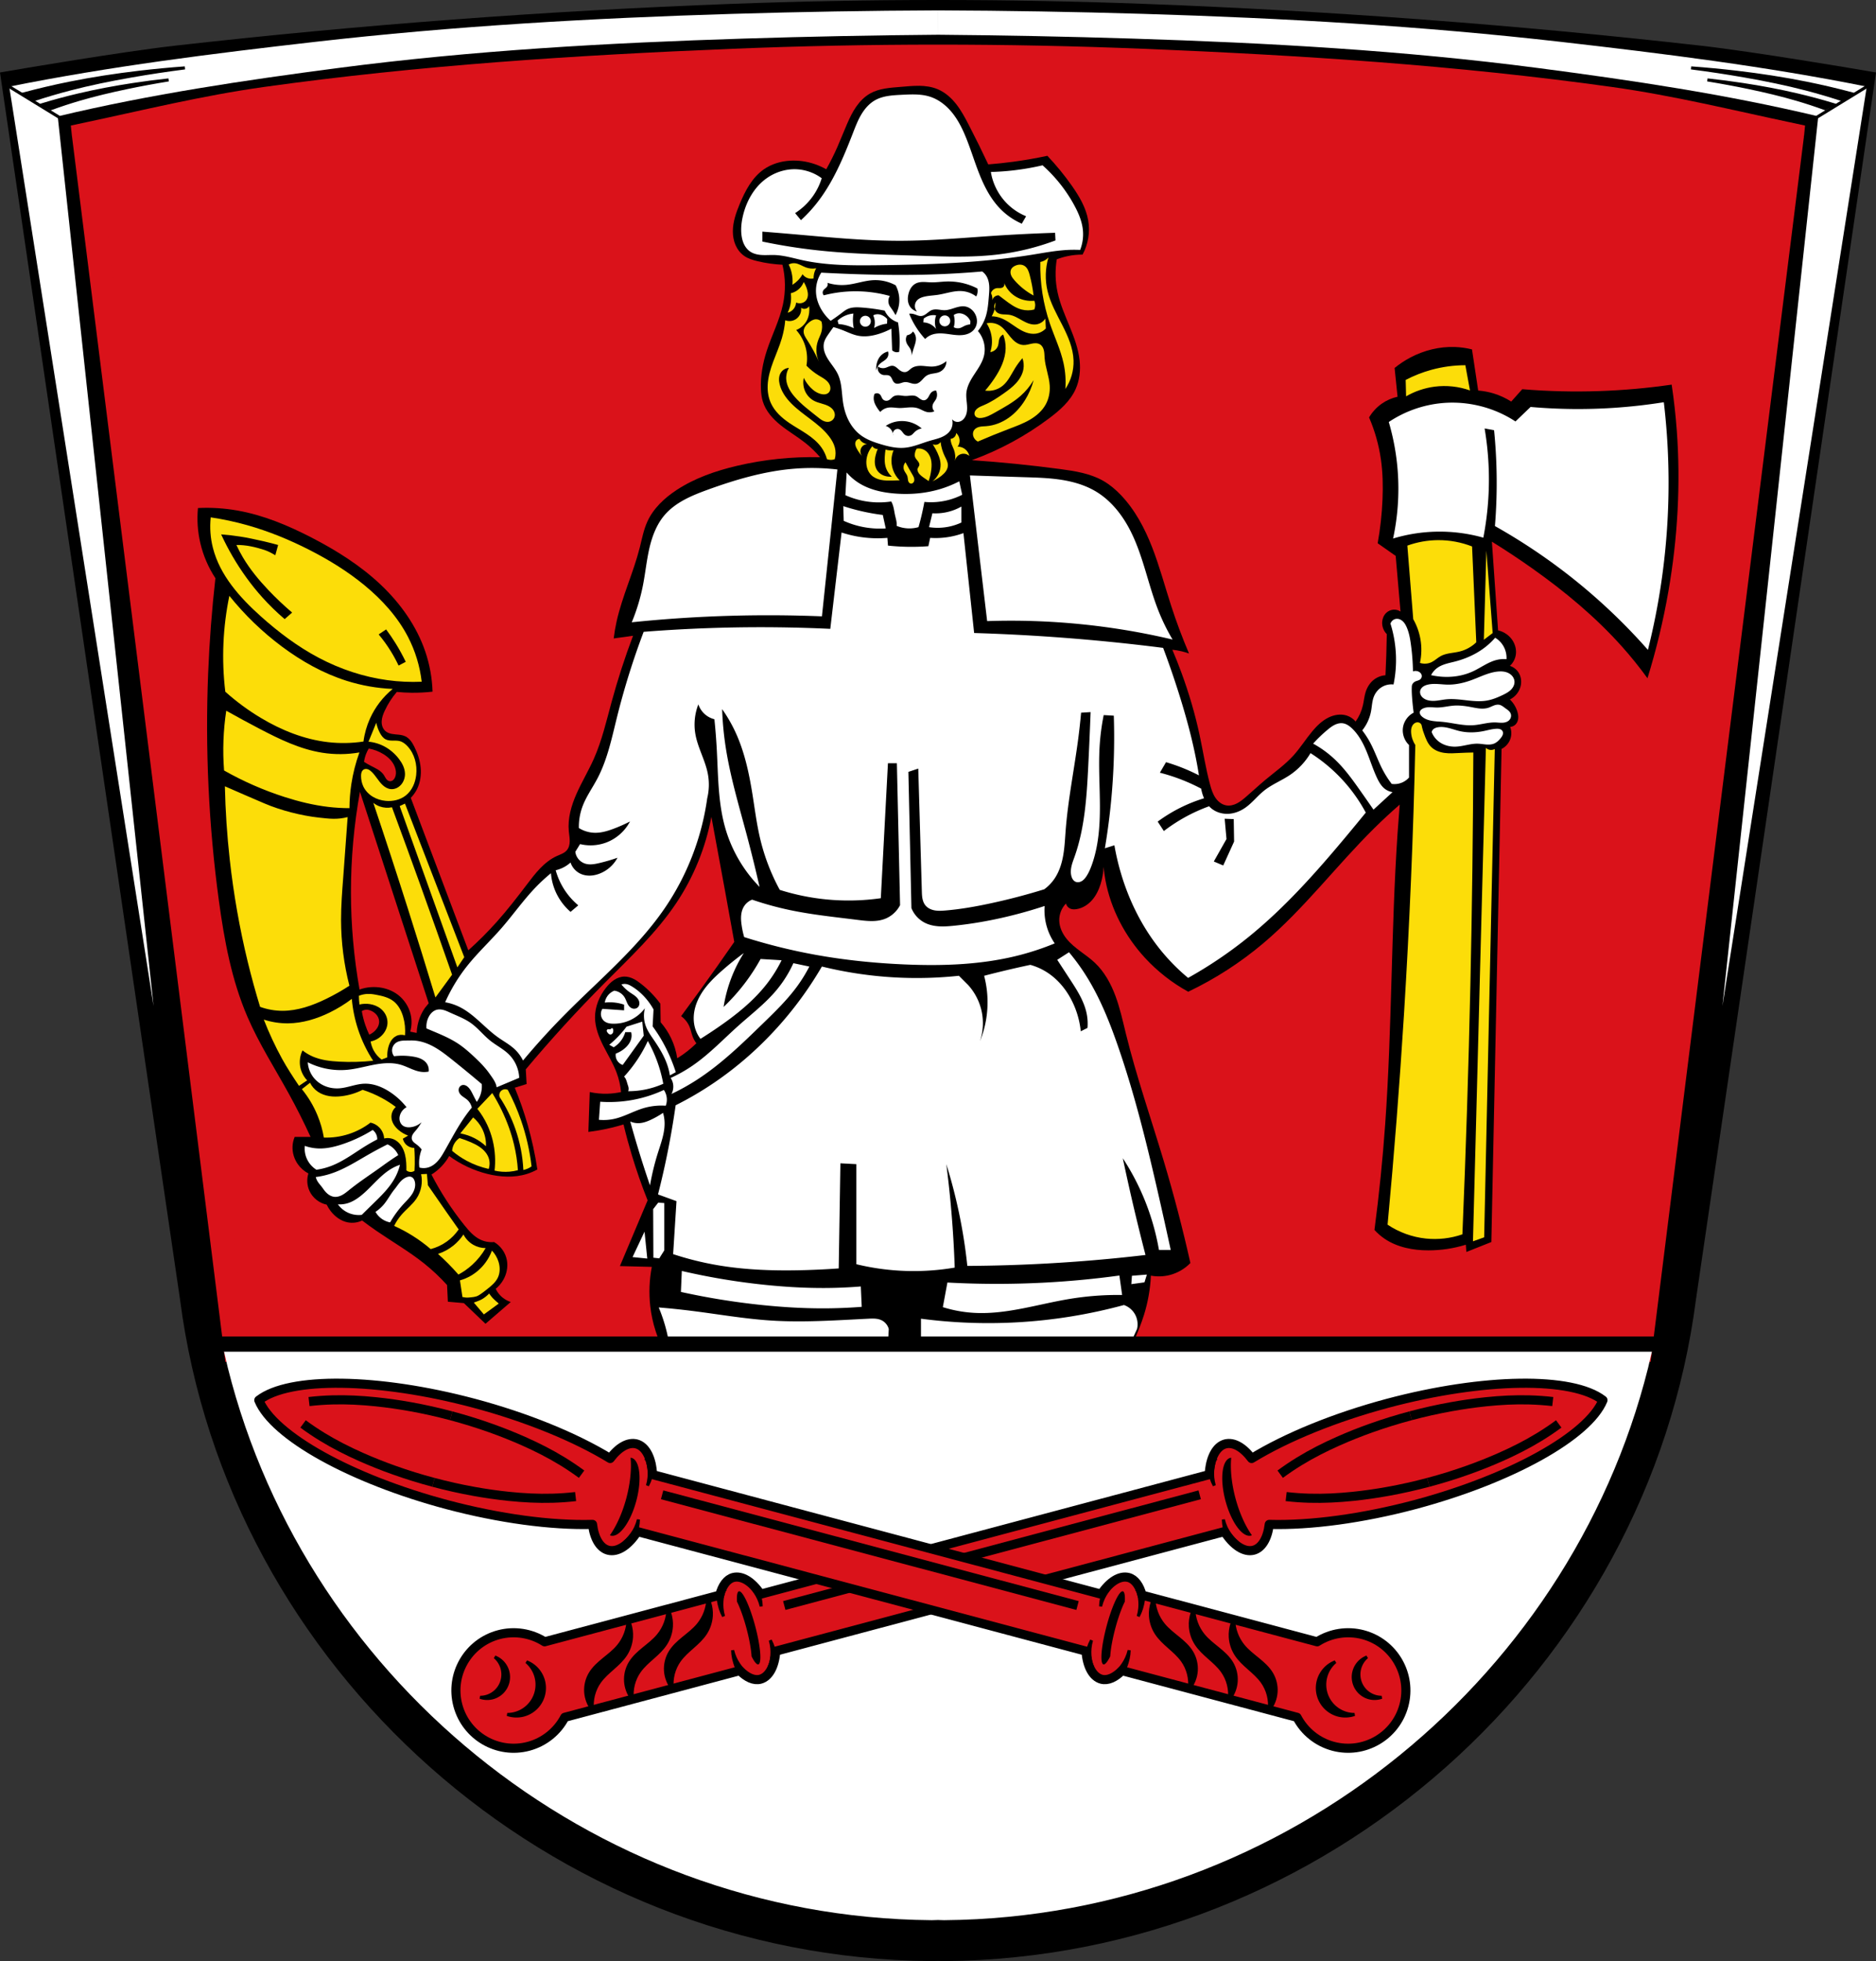<?xml version="1.0" encoding="UTF-8" standalone="no"?>
<svg
   xmlns:dc="http://purl.org/dc/elements/1.1/"
   xmlns:cc="http://creativecommons.org/ns#"
   xmlns:rdf="http://www.w3.org/1999/02/22-rdf-syntax-ns#"
   xmlns:svg="http://www.w3.org/2000/svg"
   xmlns="http://www.w3.org/2000/svg"
   xmlns:xlink="http://www.w3.org/1999/xlink"
   xmlns:sodipodi="http://sodipodi.sourceforge.net/DTD/sodipodi-0.dtd"
   xmlns:inkscape="http://www.inkscape.org/namespaces/inkscape"
   viewBox="0 0 617.531 645.231"
   height="645.23"
   version="1.1"
   id="svg1063"
   sodipodi:docname="DEU_Wildflecken_COA.svg"
   inkscape:version="0.92.5 (2060ec1f9f, 2020-04-08)">
  <rect x="0" y="0" width="617.531" height="645.231" fill="#333333" stroke="none"/>
  <defs
     id="defs1067" />
  <sodipodi:namedview
     pagecolor="#ffffff"
     bordercolor="#666666"
     borderopacity="1"
     objecttolerance="10"
     gridtolerance="10"
     guidetolerance="10"
     inkscape:pageopacity="0"
     inkscape:pageshadow="2"
     inkscape:window-width="1920"
     inkscape:window-height="1046"
     id="namedview1065"
     showgrid="false"
     inkscape:zoom="1.2290187"
     inkscape:cx="308.76305"
     inkscape:cy="322.61463"
     inkscape:window-x="-11"
     inkscape:window-y="-11"
     inkscape:window-maximized="1"
     inkscape:current-layer="svg1063" />
  <path
     d="m241.12 6.767c-61.07 2.288-122.09 6.86-182.81 13.719-17.45 1.971-52.09 7.875-52.09 7.875l58.5 398.5c15.314 118.39 118.7 211.8 241.84 212.87l2.188-.063 2.188.063c123.15-1.073 226.56-94.48 241.87-212.87l58.5-398.5c0 0-34.66-5.904-52.12-7.875-60.712-6.855-121.72-11.431-182.78-13.719-45.06-1.689-90.22-1.689-135.29 0z"
     stroke="#000"
     stroke-width="11"
     id="path943" />
  <path
     style="fill:#da121a;fill-rule:evenodd;stroke:#da121a;stroke-width:7.703;fill-opacity:1;stroke-opacity:1"
     inkscape:connector-curvature="0"
     id="path945"
     d="M 241.04,19.911 C 189.7,22 138.29,25.32 87.4,32.434 67.24,35.253 48,40.006 27.505,44.356 l 0.008,0.074 0.002,-0.074 50.06,399.88 h 7.995 34 420.37 L 590,44.356 l 0.002,0.059 0.006,-0.059 C 569.511,40.006 550.275,35.253 530.115,32.434 479.227,25.319 427.815,22 376.475,19.911 c -45.11,-1.835 -90.33,-1.835 -135.44,0 z" />
  <path
     style="fill-rule:evenodd"
     inkscape:connector-curvature="0"
     id="path947"
     d="m 302.61,28.24 c -2.074,-0.034 -4.143,0.181 -6.211,0.352 -3.427,0.283 -7,0.484 -9.996,2.176 -1.836,1.038 -3.345,2.588 -4.551,4.318 -1.206,1.73 -2.125,3.643 -2.971,5.574 -1.129,2.579 -2.137,5.208 -3.273,7.783 -1.092,2.474 -2.303,4.896 -3.627,7.254 -1.184,-0.672 -2.428,-1.235 -3.715,-1.68 -2.634,-0.911 -5.445,-1.322 -8.227,-1.15 -3.044,0.187 -6.075,1.09 -8.58,2.83 -3.863,2.683 -6.156,7.07 -7.961,11.412 -1.189,2.862 -2.248,5.856 -2.262,8.955 -0.007,1.549 0.255,3.11 0.867,4.533 0.612,1.423 1.584,2.706 2.854,3.594 1.32,0.923 2.899,1.39 4.467,1.76 2.67,0.629 5.399,1.015 8.139,1.15 1.021,4.25 1.083,8.728 0.178,13 -1.114,5.26 -3.637,10.1 -5.309,15.215 -1.352,4.133 -2.148,8.483 -1.945,12.826 0.063,1.345 0.222,2.694 0.619,3.98 0.971,3.148 3.291,5.711 5.861,7.771 2.57,2.061 5.438,3.724 8.03,5.764 1.804,1.423 3.468,3.02 4.955,4.775 -9.187,-0.227 -18.402,0.727 -27.348,2.83 -6.988,1.643 -13.89,4.02 -19.891,7.963 -4.01,2.635 -7.666,6.06 -9.643,10.438 -1.216,2.691 -1.752,5.629 -2.477,8.492 -2.078,8.214 -5.753,15.971 -7.607,24.24 -0.419,1.869 -0.744,3.76 -0.973,5.662 l 6.369,-0.885 c -2.704,7.165 -5.066,14.46 -7.08,21.85 -1.713,6.297 -3.184,12.702 -5.838,18.664 -1.731,3.889 -3.949,7.547 -5.672,11.439 -1.723,3.892 -2.958,8.13 -2.557,12.367 0.103,1.085 0.312,2.162 0.301,3.252 -0.006,0.545 -0.067,1.093 -0.223,1.615 -0.155,0.522 -0.405,1.019 -0.764,1.43 -0.403,0.461 -0.93,0.8 -1.479,1.072 -0.549,0.273 -1.126,0.486 -1.686,0.736 -2.116,0.947 -3.96,2.424 -5.572,4.09 -1.612,1.666 -3.01,3.524 -4.41,5.371 -3.168,4.176 -6.386,8.322 -9.875,12.234 -2.943,3.301 -6.074,6.432 -9.375,9.375 l -18.932,-50.16 c 0.823,-0.838 1.515,-1.805 2.039,-2.855 1.085,-2.174 1.439,-4.673 1.211,-7.092 -0.228,-2.419 -1.019,-4.762 -2.115,-6.93 -0.335,-0.664 -0.702,-1.316 -1.164,-1.898 -0.462,-0.583 -1.023,-1.095 -1.688,-1.43 -0.694,-0.35 -1.475,-0.494 -2.248,-0.58 -0.773,-0.086 -1.551,-0.118 -2.314,-0.268 -0.734,-0.143 -1.463,-0.403 -2.035,-0.885 -0.462,-0.389 -0.805,-0.913 -1.012,-1.48 -0.207,-0.568 -0.281,-1.179 -0.256,-1.783 0.051,-1.208 0.492,-2.363 1,-3.459 1.038,-2.232 2.381,-4.321 3.98,-6.191 1.617,0.159 3.241,0.246 4.865,0.264 2.304,0.025 4.611,-0.093 6.9,-0.354 -0.139,-4.479 -0.947,-8.937 -2.389,-13.18 -2.859,-8.412 -8.176,-15.861 -14.627,-21.971 -6.698,-6.344 -14.594,-11.304 -22.791,-15.537 -7.741,-3.998 -15.882,-7.409 -24.463,-8.918 -4.271,-0.751 -8.624,-1.025 -12.955,-0.813 -0.365,3.872 -0.097,7.802 0.795,11.588 0.962,4.084 2.646,7.996 4.953,11.5 -1.171,10.346 -1.966,20.735 -2.387,31.14 -1.013,25.04 0.156,50.18 3.537,75.01 1.771,13.01 4.187,26.07 9.377,38.12 3.815,8.863 9.06,17.02 13.711,25.477 2.532,4.599 4.894,9.293 7.078,14.07 h -5.221 c -0.415,0.98 -0.655,2.033 -0.707,3.096 -0.102,2.098 0.55,4.215 1.77,5.926 0.894,1.254 2.085,2.293 3.449,3.01 -0.592,1.873 -0.464,3.964 0.354,5.75 1.042,2.277 3.21,4 5.662,4.512 0.371,0.749 0.816,1.461 1.326,2.123 1.41,1.828 3.394,3.289 5.662,3.715 1.576,0.296 3.243,0.076 4.688,-0.619 1.522,1.156 3.073,2.276 4.648,3.359 5.255,3.612 10.804,6.816 15.787,10.795 2.693,2.15 5.211,4.519 7.52,7.08 l 0.264,5.484 5.273,0.461 7.111,6.793 8.316,-7.166 c -1.517,-0.485 -2.887,-1.418 -3.893,-2.652 -0.42,-0.515 -0.778,-1.082 -1.063,-1.682 1.038,-0.845 1.915,-1.889 2.566,-3.059 1.055,-1.895 1.506,-4.145 1.133,-6.281 -0.437,-2.503 -2.03,-4.781 -4.23,-6.05 -1.539,0.147 -3.114,-0.13 -4.51,-0.795 -2.13,-1.015 -3.741,-2.852 -5.221,-4.689 -4.177,-5.188 -7.827,-10.799 -10.879,-16.719 1.195,-0.745 2.296,-1.637 3.271,-2.652 0.996,-1.036 1.861,-2.199 2.566,-3.451 3.758,2.756 8.06,4.771 12.582,5.895 4.265,1.059 8.823,1.315 13.02,0 1.185,-0.372 2.332,-0.865 3.416,-1.471 -0.741,-4.957 -1.805,-9.867 -3.184,-14.686 -1.186,-4.144 -2.604,-8.221 -4.246,-12.207 l 3.895,-1.215 -0.273,-4.83 c 8.221,-9.809 16.859,-19.268 25.883,-28.344 8.339,-8.386 17.08,-16.529 23.65,-26.361 5.714,-8.548 9.673,-18.264 11.561,-28.371 1.495,8 2.973,16.01 4.434,24.02 1.041,5.71 2.075,11.42 3.1,17.13 -3.768,5.45 -7.597,10.858 -11.484,16.223 -1.989,2.745 -3.993,5.48 -6.01,8.203 1.279,0.919 2.281,2.216 2.848,3.686 0.361,0.936 0.547,1.933 0.889,2.877 0.306,0.847 0.737,1.647 1.275,2.369 -0.951,0.937 -1.956,1.82 -3.01,2.643 -1.049,0.821 -2.146,1.583 -3.281,2.279 -0.341,-2.27 -1.018,-4.49 -2,-6.563 -0.908,-1.908 -2.076,-3.691 -3.463,-5.285 l -0.092,-6.107 c -1.814,-2.446 -3.954,-4.649 -6.348,-6.531 -0.799,-0.628 -1.631,-1.224 -2.545,-1.668 -0.914,-0.444 -1.918,-0.733 -2.934,-0.723 -1.215,0.013 -2.4,0.457 -3.414,1.127 -1.014,0.67 -1.867,1.559 -2.623,2.51 -2.22,2.792 -3.671,6.275 -3.645,9.842 0.024,3.275 1.265,6.42 2.744,9.342 1.479,2.922 3.218,5.727 4.363,8.795 0.765,2.05 1.258,4.2 1.459,6.379 -1.497,0.326 -3.02,0.509 -4.557,0.547 -1.927,0.047 -3.859,-0.137 -5.742,-0.547 l -0.455,13.12 c 1.036,-0.128 2.068,-0.282 3.098,-0.457 2.864,-0.488 5.698,-1.157 8.477,-2 0.813,3.398 1.726,6.77 2.734,10.115 1.515,5.02 3.248,9.982 5.193,14.855 l -9.123,21.631 10.506,0.258 c -0.818,4.238 -0.993,8.599 -0.516,12.889 1.245,11.193 7.098,21.803 15.9,28.828 23.05,-0.594 46.11,-0.924 69.17,-0.988 22.13,-0.062 44.25,0.119 66.37,0.545 2.787,-5.614 5.413,-11.307 7.873,-17.07 1.187,-2.782 2.338,-5.585 3.234,-8.475 1.292,-4.162 2.05,-8.49 2.25,-12.844 2.02,0.377 4.113,0.315 6.104,-0.178 2.611,-0.647 5.03,-2.043 6.9,-3.98 -2.523,-11.274 -5.445,-22.458 -8.758,-33.525 -4.182,-13.972 -8.989,-27.768 -12.473,-41.93 -1.029,-4.184 -1.946,-8.412 -3.449,-12.449 -1.504,-4.04 -3.636,-7.92 -6.768,-10.879 -2.938,-2.777 -6.685,-4.681 -9.244,-7.811 -1.416,-1.732 -2.434,-3.867 -2.477,-6.104 -0.039,-2.052 0.776,-4.106 2.211,-5.572 0.177,0.739 0.718,1.38 1.416,1.68 0.606,0.261 1.292,0.267 1.945,0.178 2.02,-0.276 3.857,-1.427 5.205,-2.955 1.348,-1.528 2.241,-3.415 2.846,-5.361 0.561,-1.806 0.889,-3.683 0.973,-5.572 0.138,1.483 0.345,2.96 0.619,4.424 1.781,9.494 6.458,18.373 13,25.477 4.103,4.453 8.934,8.232 14.242,11.145 8.86,-4.227 17.18,-9.592 24.68,-15.922 13.414,-11.316 24.05,-25.523 36.533,-37.861 2.716,-2.685 5.52,-5.28 8.404,-7.783 -0.26,3.124 -0.495,6.248 -0.707,9.375 -2.157,31.863 -1.802,63.86 -4.07,95.71 -0.829,11.65 -2.01,23.273 -3.537,34.852 0.997,1.104 2.128,2.088 3.361,2.92 4.182,2.822 9.373,3.804 14.418,3.803 4.161,0 8.322,-0.629 12.297,-1.857 l 0.176,2.389 8.227,-3.273 3.361,-162.23 c 1.364,-0.678 2.44,-1.916 2.92,-3.361 0.417,-1.256 0.385,-2.657 -0.088,-3.893 0.702,-0.038 1.385,-0.364 1.857,-0.885 0.481,-0.53 0.734,-1.238 0.795,-1.951 0.06,-0.713 -0.061,-1.431 -0.264,-2.117 -0.455,-1.54 -1.319,-2.957 -2.479,-4.068 1.648,-0.798 2.934,-2.314 3.451,-4.07 0.457,-1.553 0.305,-3.302 -0.531,-4.688 -0.654,-1.084 -1.713,-1.918 -2.92,-2.301 1.032,-0.943 1.732,-2.245 1.947,-3.627 0.263,-1.686 -0.197,-3.451 -1.15,-4.865 -1.082,-1.605 -2.797,-2.769 -4.688,-3.184 l -2.035,-29.19 c 4.543,2.809 8.998,5.759 13.357,8.846 10.615,7.516 20.693,15.875 29.369,25.564 3.01,3.36 5.843,6.876 8.49,10.527 2.908,-9.393 5.215,-18.974 6.9,-28.662 3.034,-17.439 4.05,-35.25 2.742,-52.898 -0.373,-5.03 -0.933,-10.05 -1.68,-15.04 -7.914,1.145 -15.893,1.854 -23.885,2.123 -8.436,0.284 -16.887,0.077 -25.299,-0.619 l -3.627,4.068 c -1.786,-1.137 -3.726,-2.032 -5.75,-2.654 -1.667,-0.512 -3.392,-0.839 -5.131,-0.973 l -2.035,-13.535 c -1.852,-0.464 -3.752,-0.73 -5.66,-0.795 -5.05,-0.173 -10.123,1.092 -14.596,3.449 -1.848,0.974 -3.601,2.133 -5.221,3.451 l 0.975,9.465 c -1.869,0.412 -3.656,1.198 -5.221,2.299 -1.685,1.186 -3.112,2.735 -4.156,4.512 1.9,4.401 3.213,9.06 3.893,13.801 0.624,4.359 0.713,8.78 0.529,13.18 -0.202,4.835 -0.734,9.655 -1.592,14.418 l 5.928,4.158 1.592,18.311 c -0.695,-0.469 -1.553,-0.691 -2.389,-0.619 -0.871,0.075 -1.708,0.47 -2.336,1.078 -0.779,0.755 -1.227,1.82 -1.311,2.902 -0.115,1.491 0.457,3.02 1.523,4.07 -0.038,2.389 -0.097,4.776 -0.178,7.164 -0.072,2.124 -0.158,4.247 -0.264,6.369 -1.402,0.096 -2.773,0.628 -3.873,1.502 -1.276,1.014 -2.169,2.462 -2.656,4.02 -0.447,1.426 -0.566,2.933 -0.902,4.389 -0.44,1.902 -1.256,3.718 -2.389,5.309 -0.763,-0.911 -1.787,-1.601 -2.918,-1.965 -1.955,-0.629 -4.133,-0.267 -5.979,0.635 -2.111,1.031 -3.838,2.712 -5.346,4.514 -2.185,2.611 -3.988,5.532 -6.279,8.05 -2.732,3 -6.085,5.358 -9.201,7.961 -2.197,1.835 -4.284,3.797 -6.457,5.66 -0.908,0.778 -1.839,1.545 -2.904,2.088 -1.065,0.542 -2.286,0.849 -3.465,0.654 -0.766,-0.127 -1.491,-0.461 -2.113,-0.926 -0.622,-0.465 -1.143,-1.055 -1.568,-1.705 -0.85,-1.3 -1.309,-2.811 -1.711,-4.311 -1.419,-5.297 -2.251,-10.733 -3.396,-16.1 -1.493,-6.99 -3.521,-13.862 -5.984,-20.572 -0.94,-2.56 -1.941,-5.097 -3.01,-7.607 1.042,0.109 2.077,0.286 3.096,0.531 0.808,0.194 1.606,0.43 2.389,0.707 -2.201,-5.161 -4.169,-10.422 -5.896,-15.76 -2.075,-6.413 -3.806,-12.943 -6.256,-19.223 -2.45,-6.279 -5.674,-12.362 -10.346,-17.221 -1.7,-1.768 -3.591,-3.37 -5.721,-4.588 -4.301,-2.459 -9.332,-3.238 -14.242,-3.893 -9.637,-1.284 -19.316,-2.259 -29.02,-2.92 9.112,-3.306 17.729,-7.973 25.477,-13.799 3.475,-2.613 6.88,-5.591 8.67,-9.553 1.325,-2.932 1.672,-6.247 1.328,-9.445 -0.421,-3.913 -1.833,-7.645 -3.328,-11.285 -1.495,-3.64 -3.096,-7.269 -3.928,-11.12 -0.771,-3.567 -0.862,-7.28 -0.266,-10.881 1.178,-0.45 2.392,-0.806 3.627,-1.063 1.599,-0.332 3.234,-0.496 4.867,-0.492 1.848,-3.394 2.513,-7.418 1.857,-11.227 -0.724,-4.206 -2.969,-7.991 -5.426,-11.48 -2.432,-3.454 -5.115,-6.73 -8.02,-9.795 -3.689,0.791 -7.408,1.44 -11.146,1.945 -2.763,0.374 -5.535,0.669 -8.314,0.885 -2.04,-4.345 -4.164,-8.65 -6.369,-12.914 -1.224,-2.367 -2.482,-4.737 -4.119,-6.84 -1.637,-2.103 -3.689,-3.945 -6.145,-4.98 -1.912,-0.806 -4.01,-1.097 -6.08,-1.131 m -181.21,218.05 c 1.699,0.308 3.34,0.934 4.811,1.838 0.948,0.583 1.831,1.287 2.545,2.141 0.714,0.854 1.256,1.864 1.486,2.953 0.184,0.871 0.159,1.808 -0.213,2.617 -0.16,0.347 -0.385,0.671 -0.691,0.9 -0.306,0.229 -0.698,0.355 -1.076,0.301 -0.24,-0.035 -0.466,-0.139 -0.66,-0.283 -0.194,-0.144 -0.36,-0.327 -0.502,-0.523 -0.284,-0.392 -0.482,-0.84 -0.748,-1.244 -0.476,-0.722 -1.158,-1.287 -1.889,-1.748 -0.731,-0.461 -1.516,-0.825 -2.283,-1.223 -0.798,-0.413 -1.578,-0.861 -2.336,-1.344 0.125,-0.92 0.365,-1.825 0.709,-2.688 0.235,-0.588 0.518,-1.156 0.848,-1.697 m -2.898,14.217 22.633,69.6 -1.273,1.555 c -0.692,1.012 -1.263,2.107 -1.697,3.254 -0.598,1.581 -0.934,3.261 -0.99,4.951 l -2.121,-0.424 c 0.524,-1.834 0.572,-3.801 0.141,-5.658 -0.598,-2.574 -2.131,-4.92 -4.244,-6.508 -1.533,-1.152 -3.351,-1.905 -5.234,-2.264 -2.444,-0.465 -5.01,-0.267 -7.355,0.566 -1.871,-10.547 -2.818,-21.257 -2.828,-31.969 0,-11.09 0.985,-22.19 2.971,-33.1 m 1.969,71.72 c 0.161,-0.012 0.321,-0.012 0.482,0.002 0.47,0.042 0.926,0.196 1.352,0.4 0.652,0.314 1.247,0.755 1.697,1.32 0.451,0.566 0.751,1.259 0.803,1.98 0.04,0.56 -0.069,1.128 -0.285,1.646 -0.216,0.519 -0.537,0.99 -0.916,1.404 -0.569,0.623 -1.272,1.122 -2.049,1.451 -0.496,-1.04 -0.93,-2.11 -1.301,-3.201 -0.504,-1.483 -0.889,-3.01 -1.15,-4.551 0.409,-0.26 0.884,-0.416 1.367,-0.453" />
  <path
     style="fill:#ffffff;fill-rule:evenodd"
     inkscape:connector-curvature="0"
     id="path949"
     d="m 300.95,31.07 c -0.595,-0.009 -1.191,-0.002 -1.787,0.016 -0.795,0.024 -1.591,0.066 -2.381,0.105 -3.01,0.152 -6.146,0.315 -8.764,1.805 -1.909,1.086 -3.391,2.811 -4.512,4.699 -1.121,1.888 -1.912,3.951 -2.707,5.998 -3.163,8.146 -6.566,16.345 -11.986,23.2 -1.567,1.981 -3.291,3.837 -5.154,5.543 l -1.934,-2.32 c 2.324,-1.475 4.351,-3.415 5.928,-5.672 1.238,-1.771 2.198,-3.734 2.836,-5.799 -2.517,-1.868 -5.629,-2.921 -8.764,-2.965 -3.4,-0.047 -6.791,1.091 -9.539,3.094 -3.935,2.867 -6.465,7.382 -7.604,12.12 -0.496,2.064 -0.75,4.207 -0.516,6.316 0.118,1.064 0.364,2.122 0.82,3.09 0.457,0.968 1.133,1.845 2.02,2.451 1.128,0.775 2.521,1.069 3.887,1.15 1.366,0.081 2.736,-0.035 4.104,0 3.165,0.101 6.234,1.043 9.328,1.719 7.951,1.737 16.17,1.738 24.305,1.648 17.199,-0.189 34.454,-0.752 51.43,-3.496 3.853,-0.623 7.701,-1.359 11.6,-1.547 1.331,-0.064 2.665,-0.064 3.996,0 0.816,-2.078 1.128,-4.351 0.902,-6.572 -0.292,-2.871 -1.458,-5.585 -2.836,-8.121 -2.685,-4.942 -6.234,-9.412 -10.439,-13.146 -3.186,0.745 -6.417,1.305 -9.668,1.676 -2.44,0.278 -4.891,0.451 -7.346,0.516 0.695,4.298 2.92,8.333 6.186,11.213 1.599,1.41 3.439,2.549 5.414,3.352 l -1.418,2.449 c -2.649,-1.155 -5.07,-2.829 -7.088,-4.898 -3.069,-3.148 -5.148,-7.13 -6.789,-11.209 -1.641,-4.079 -2.886,-8.309 -4.553,-12.377 -1.156,-2.822 -2.529,-5.587 -4.438,-7.965 -1.909,-2.378 -4.394,-4.363 -7.293,-5.311 -1.691,-0.553 -3.457,-0.737 -5.24,-0.766 m -49.988,45.14 c 3.058,0.239 6.114,0.49 9.17,0.754 12.168,1.051 24.343,2.301 36.557,2.26 10.15,-0.034 20.272,-0.96 30.4,-1.633 6.736,-0.447 13.478,-0.781 20.225,-1 l 0.127,2.512 c -6.147,2.311 -12.575,3.876 -19.1,4.648 -8.659,1.026 -17.414,0.658 -26.13,0.377 -11.03,-0.356 -22.07,-0.571 -33.04,-1.76 -6.114,-0.663 -12.196,-1.627 -18.215,-2.889 v -3.266 m 72.37,13.11 c -6.131,0.53 -12.278,0.874 -18.43,1.031 -7.474,0.191 -14.955,0.107 -22.428,-0.129 -4.04,-0.128 -8.08,-0.299 -12.12,-0.516 -1.366,2.117 -1.969,4.714 -1.676,7.217 0.22,1.878 0.93,3.682 1.934,5.285 0.779,1.244 1.738,2.375 2.836,3.35 1.231,-0.819 2.436,-1.677 3.609,-2.576 0.616,-0.472 1.229,-0.959 1.932,-1.289 1.425,-0.668 3.071,-0.629 4.641,-0.516 2.553,0.184 5.096,0.529 7.605,1.031 0.511,1.124 1.317,2.111 2.318,2.834 0.626,0.452 1.325,0.802 2.063,1.031 0.294,1.747 0.466,3.515 0.516,5.285 0.041,1.462 -0.002,2.926 -0.129,4.383 -0.326,0.126 -0.684,0.171 -1.031,0.129 -0.486,-0.059 -0.95,-0.291 -1.289,-0.645 l -0.258,-7.09 c -1.278,0.676 -2.616,1.238 -3.994,1.676 -2.244,0.714 -4.65,1.099 -6.961,0.645 -1.75,-0.344 -3.366,-1.15 -5.03,-1.805 -1.012,-0.399 -2.045,-0.743 -3.094,-1.031 -0.52,0.727 -1.036,1.458 -1.547,2.191 -0.641,0.92 -1.287,1.874 -1.547,2.965 -0.225,0.943 -0.145,1.94 0.125,2.871 0.27,0.931 0.724,1.8 1.244,2.617 1.041,1.635 2.362,3.102 3.188,4.855 1.372,2.914 1.234,6.277 1.732,9.459 0.32,2.045 0.918,4.057 1.877,5.891 0.959,1.834 2.288,3.49 3.949,4.725 1.939,1.442 4.26,2.27 6.574,2.963 2.553,0.764 5.206,1.392 7.861,1.16 2.893,-0.253 5.589,-1.506 8.377,-2.32 1.238,-0.362 2.507,-0.64 3.697,-1.139 1.19,-0.499 2.32,-1.247 3.01,-2.34 0.665,-1.06 0.858,-2.406 0.516,-3.609 0.418,0.558 1.107,0.903 1.805,0.902 0.408,0 0.812,-0.112 1.172,-0.305 0.36,-0.192 0.675,-0.463 0.936,-0.777 0.46,-0.554 0.748,-1.238 0.898,-1.941 0.151,-0.704 0.169,-1.431 0.133,-2.15 -0.072,-1.438 -0.364,-2.872 -0.24,-4.307 0.195,-2.262 1.394,-4.302 2.639,-6.201 1.244,-1.899 2.589,-3.802 3.143,-6 0.714,-2.841 -0.05,-6.01 -1.979,-8.217 1.15,-1.408 2.03,-3.036 2.578,-4.77 0.683,-2.16 0.846,-4.443 1.031,-6.701 0.098,-1.195 0.204,-2.395 0.1,-3.59 -0.105,-1.194 -0.433,-2.394 -1.131,-3.369 -0.32,-0.447 -0.714,-0.84 -1.16,-1.16 m -34.877,2.842 c 2.225,0.047 4.439,0.637 6.389,1.711 0.791,1.495 1.209,3.186 1.205,4.877 -0.004,1.714 -0.441,3.426 -1.26,4.932 -0.388,-0.741 -0.827,-1.456 -1.314,-2.137 -0.254,-0.355 -0.523,-0.703 -0.713,-1.096 -0.233,-0.481 -0.341,-1.023 -0.313,-1.557 0.029,-0.534 0.193,-1.058 0.477,-1.512 -1.816,-0.507 -3.666,-0.892 -5.533,-1.15 -5.398,-0.747 -10.94,-0.429 -16.217,0.932 -0.192,-0.211 -0.314,-0.484 -0.344,-0.768 -0.029,-0.284 0.033,-0.577 0.178,-0.822 0.155,-0.263 0.395,-0.465 0.629,-0.66 0.234,-0.195 0.474,-0.394 0.633,-0.654 0.217,-0.357 0.259,-0.815 0.109,-1.205 2.029,0.633 4.185,0.857 6.301,0.656 2.974,-0.282 5.836,-1.387 8.82,-1.533 0.318,-0.016 0.635,-0.02 0.953,-0.014 m 23.1,0.451 c 2.123,-0.069 4.256,0.191 6.301,0.768 1.344,0.379 2.65,0.893 3.891,1.533 0.11,0.522 0.11,1.068 0,1.59 -0.077,0.363 -0.208,0.715 -0.385,1.041 -1.311,-0.996 -2.907,-1.612 -4.547,-1.754 -2.714,-0.234 -5.361,0.795 -8.05,1.205 -1.551,0.236 -3.136,0.269 -4.656,0.658 -0.861,0.22 -1.729,0.579 -2.301,1.26 -0.416,0.496 -0.647,1.144 -0.637,1.791 0,0.647 0.26,1.289 0.691,1.771 -0.965,-0.234 -1.831,-0.858 -2.357,-1.699 -0.375,-0.6 -0.579,-1.298 -0.637,-2 -0.058,-0.706 0.027,-1.419 0.199,-2.105 0.169,-0.675 0.425,-1.332 0.805,-1.916 0.379,-0.584 0.886,-1.092 1.496,-1.426 0.758,-0.415 1.642,-0.547 2.506,-0.557 0.864,0 1.726,0.096 2.59,0.119 1.701,0.047 3.395,-0.22 5.096,-0.275 m 5.381,8.162 c 0.292,-0.003 0.584,0.02 0.873,0.074 1.284,0.241 2.398,1.123 3.066,2.246 0.593,0.996 0.858,2.2 0.658,3.342 -0.134,0.766 -0.474,1.497 -0.986,2.082 -0.593,0.678 -1.401,1.149 -2.26,1.42 -0.859,0.271 -1.769,0.352 -2.67,0.334 -1.561,-0.031 -3.102,-0.355 -4.656,-0.508 -1.554,-0.153 -3.176,-0.124 -4.604,0.508 -0.676,0.299 -1.294,0.729 -1.809,1.26 -1.385,-1.501 -2.6,-3.159 -3.615,-4.932 -0.626,-1.092 -1.176,-2.228 -1.645,-3.396 0.552,-0.046 1.113,0 1.645,0.164 0.383,0.111 0.749,0.272 1.127,0.4 0.378,0.129 0.775,0.227 1.174,0.203 0.343,-0.021 0.676,-0.132 0.982,-0.287 0.306,-0.155 0.589,-0.353 0.861,-0.563 0.545,-0.418 1.072,-0.885 1.717,-1.123 0.648,-0.239 1.362,-0.228 2.049,-0.152 0.687,0.075 1.37,0.211 2.061,0.207 1.178,-0.008 2.31,-0.417 3.434,-0.77 0.843,-0.264 1.722,-0.501 2.598,-0.51 m -1.109,2.295 c -0.183,-0.005 -0.367,0.005 -0.549,0.033 -0.474,0.073 -0.929,0.264 -1.314,0.549 0.174,0.623 0.266,1.269 0.273,1.916 0.008,0.702 -0.084,1.406 -0.273,2.082 0.601,0.359 1.352,0.46 2.027,0.273 0.544,-0.151 1.022,-0.471 1.533,-0.711 0.585,-0.274 1.218,-0.443 1.861,-0.494 l 0.055,-1.041 c -0.389,-0.938 -1.12,-1.728 -2.025,-2.189 -0.491,-0.25 -1.038,-0.404 -1.588,-0.418 m -34.891,0.088 c -0.805,0.075 -1.6,0.261 -2.355,0.549 -1.048,0.399 -2.02,0.996 -2.848,1.752 l 0.273,1.15 c 1,0.073 1.995,0.258 2.957,0.549 0.715,0.216 1.412,0.49 2.082,0.82 -0.191,-0.936 -0.283,-1.892 -0.273,-2.848 0.007,-0.66 0.061,-1.321 0.164,-1.973 m 8.324,0.248 c -0.499,-0.058 -1.015,0 -1.479,0.191 -0.113,0.047 -0.223,0.102 -0.328,0.164 0.267,0.607 0.433,1.256 0.492,1.916 0.067,0.753 -0.007,1.52 -0.219,2.246 0.69,-0.411 1.427,-0.743 2.191,-0.986 0.677,-0.216 1.376,-0.362 2.082,-0.438 l 0.055,-1.533 c -0.385,-0.444 -0.853,-0.818 -1.371,-1.096 -0.443,-0.238 -0.925,-0.407 -1.424,-0.465 m 17.994,0.271 c -0.303,0 -0.606,0.029 -0.904,0.084 -0.845,0.157 -1.647,0.539 -2.301,1.096 l -0.109,1.205 c 0.839,0.035 1.67,0.26 2.41,0.656 0.702,0.375 1.322,0.901 1.807,1.533 -0.296,-0.822 -0.426,-1.702 -0.383,-2.574 0.032,-0.653 0.161,-1.301 0.383,-1.916 -0.298,-0.055 -0.599,-0.084 -0.902,-0.084 m 3.752,0.098 a 1.794,1.794 0 0 0 -1.795,1.793 1.794,1.794 0 0 0 1.795,1.795 1.794,1.794 0 0 0 1.793,-1.795 1.794,1.794 0 0 0 -1.793,-1.793 m -26.141,0.123 a 1.794,1.794 0 0 0 -1.795,1.793 1.794,1.794 0 0 0 1.795,1.795 1.794,1.794 0 0 0 1.795,-1.795 1.794,1.794 0 0 0 -1.795,-1.793 m 15.664,5.158 c 0.483,0.48 0.813,1.111 0.93,1.781 0.098,0.56 0.048,1.139 -0.068,1.695 -0.116,0.557 -0.299,1.096 -0.475,1.637 -0.308,0.948 -0.591,1.905 -0.852,2.867 0.086,-0.798 -0.079,-1.621 -0.465,-2.324 -0.297,-0.54 -0.718,-1.01 -1.01,-1.551 -0.229,-0.43 -0.374,-0.908 -0.387,-1.395 -0.014,-0.514 0.122,-1.03 0.387,-1.471 0.325,-0.048 0.641,-0.154 0.93,-0.311 0.406,-0.22 0.756,-0.543 1.01,-0.93 m -8.213,6.586 c 0.23,0.66 0.142,1.423 -0.232,2.01 -0.271,0.429 -0.676,0.758 -1.092,1.049 -0.416,0.291 -0.854,0.552 -1.234,0.889 -0.679,0.601 -1.15,1.433 -1.316,2.324 -0.064,-0.751 -0.013,-1.511 0.154,-2.246 0.183,-0.806 0.508,-1.589 1.01,-2.248 0.666,-0.879 1.642,-1.519 2.713,-1.781 m 19.215,3.176 c 0.017,0.744 -0.189,1.492 -0.586,2.121 -0.397,0.629 -0.984,1.138 -1.662,1.443 -0.663,0.299 -1.394,0.401 -2.111,0.521 -0.717,0.12 -1.448,0.267 -2.072,0.641 -0.64,0.383 -1.12,0.977 -1.637,1.516 -0.258,0.269 -0.53,0.528 -0.836,0.742 -0.306,0.214 -0.648,0.383 -1.014,0.455 -0.62,0.122 -1.257,-0.037 -1.863,-0.213 -0.607,-0.176 -1.225,-0.373 -1.855,-0.33 -0.572,0.039 -1.11,0.273 -1.664,0.42 -0.277,0.073 -0.563,0.126 -0.85,0.119 -0.287,-0.007 -0.576,-0.076 -0.818,-0.229 -0.214,-0.135 -0.386,-0.33 -0.523,-0.543 -0.138,-0.213 -0.244,-0.445 -0.352,-0.674 -0.108,-0.229 -0.218,-0.457 -0.361,-0.666 -0.144,-0.209 -0.323,-0.397 -0.545,-0.52 -0.287,-0.159 -0.627,-0.197 -0.955,-0.203 -0.328,-0.006 -0.658,0.018 -0.982,-0.029 -0.623,-0.092 -1.201,-0.458 -1.551,-0.982 -0.349,-0.524 -0.464,-1.196 -0.309,-1.807 0.664,0.471 1.53,0.645 2.324,0.465 0.448,-0.101 0.863,-0.308 1.291,-0.473 0.428,-0.165 0.89,-0.291 1.344,-0.225 0.367,0.054 0.705,0.23 1.01,0.447 0.301,0.217 0.57,0.475 0.854,0.715 0.337,0.285 0.698,0.548 1.105,0.717 0.408,0.169 0.868,0.24 1.297,0.135 0.365,-0.09 0.688,-0.3 0.982,-0.533 0.294,-0.233 0.568,-0.494 0.877,-0.707 0.828,-0.57 1.86,-0.765 2.865,-0.773 1.372,-0.012 2.737,0.299 4.107,0.232 1.639,-0.079 3.246,-0.718 4.494,-1.783 m -3.41,9.686 c 0.432,0.862 0.432,1.927 0,2.789 -0.161,0.322 -0.377,0.613 -0.58,0.91 -0.203,0.297 -0.395,0.606 -0.504,0.949 -0.118,0.374 -0.13,0.782 -0.035,1.162 0.095,0.381 0.298,0.733 0.578,1.01 -0.774,0.337 -1.657,0.42 -2.48,0.232 -1.063,-0.242 -1.983,-0.908 -3.02,-1.24 -0.977,-0.313 -2.025,-0.319 -3.049,-0.252 -1.024,0.067 -2.047,0.206 -3.072,0.176 -1.27,-0.037 -2.553,-0.333 -3.797,-0.078 -0.923,0.189 -1.78,0.687 -2.402,1.395 -0.463,-0.53 -0.877,-1.102 -1.238,-1.705 -0.389,-0.649 -0.721,-1.346 -0.854,-2.092 -0.124,-0.696 -0.069,-1.422 0.156,-2.092 0.272,-0.203 0.62,-0.302 0.959,-0.273 0.339,0.028 0.665,0.184 0.9,0.43 0.209,0.219 0.341,0.497 0.469,0.771 0.128,0.274 0.257,0.554 0.461,0.777 0.236,0.26 0.567,0.429 0.914,0.48 0.347,0.052 0.71,-0.012 1.023,-0.17 0.296,-0.149 0.544,-0.377 0.785,-0.605 0.241,-0.228 0.48,-0.463 0.764,-0.635 0.585,-0.355 1.306,-0.407 1.988,-0.355 0.682,0.051 1.357,0.197 2.041,0.201 0.574,0.003 1.144,-0.094 1.717,-0.133 0.573,-0.039 1.164,-0.017 1.691,0.209 0.484,0.208 0.882,0.573 1.316,0.871 0.217,0.149 0.446,0.285 0.695,0.371 0.249,0.086 0.518,0.123 0.777,0.076 0.287,-0.052 0.551,-0.205 0.766,-0.402 0.215,-0.198 0.385,-0.439 0.535,-0.689 0.3,-0.501 0.531,-1.058 0.947,-1.467 0.407,-0.4 0.978,-0.628 1.549,-0.619 m 239.56,3.836 c -5.391,0.861 -10.821,1.473 -16.268,1.838 -9.184,0.615 -18.415,0.52 -27.584,-0.283 l -4.979,4.773 c -7.07,-4.65 -15.736,-6.818 -24.16,-6.04 -6.243,0.573 -12.333,2.733 -17.541,6.223 1.583,5.388 2.581,10.948 2.971,16.551 0.507,7.286 -0.018,14.645 -1.555,21.785 4.674,-1.415 9.544,-2.18 14.428,-2.264 5.153,-0.088 10.318,0.581 15.277,1.98 1.238,-6.38 1.856,-12.88 1.84,-19.379 -0.014,-5.543 -0.489,-11.09 -1.416,-16.551 l 3.113,0.564 c 0.495,4.936 0.777,9.893 0.848,14.854 0.079,5.569 -0.108,11.143 -0.564,16.693 8.399,4.719 16.444,10.07 24.05,15.984 9.517,7.407 18.338,15.706 26.311,24.754 3.846,-15.318 6.078,-31.04 6.648,-46.822 0.418,-11.566 -0.055,-23.16 -1.414,-34.656 m -250.89,6.191 c 1.248,-0.011 2.5,0.215 3.664,0.666 1.075,0.417 2.075,1.022 2.943,1.781 -0.868,0.142 -1.69,0.553 -2.324,1.162 -0.357,0.343 -0.661,0.751 -1.084,1.01 -0.316,0.191 -0.689,0.287 -1.059,0.273 -0.369,-0.014 -0.732,-0.137 -1.033,-0.352 -0.345,-0.245 -0.598,-0.596 -0.857,-0.93 -0.26,-0.334 -0.545,-0.666 -0.926,-0.852 -0.275,-0.134 -0.59,-0.183 -0.893,-0.139 -0.303,0.045 -0.592,0.183 -0.816,0.391 -0.224,0.208 -0.383,0.485 -0.451,0.783 -0.026,0.113 -0.026,0.228 -0.025,0.344 0.046,0.183 0.078,0.37 0.094,0.559 -0.07,-0.177 -0.093,-0.368 -0.094,-0.559 -0.125,-0.502 -0.355,-0.976 -0.68,-1.379 -0.438,-0.543 -1.039,-0.953 -1.705,-1.162 0.923,-0.606 1.949,-1.055 3.02,-1.318 0.728,-0.179 1.476,-0.271 2.225,-0.277 m -28.578,15.451 c -2.482,-0.033 -4.965,0.061 -7.438,0.283 -9.526,0.856 -18.789,3.589 -27.781,6.848 -5.256,1.905 -10.665,4.148 -14.281,8.412 -2.616,3.084 -4.073,6.995 -4.975,10.938 -0.902,3.942 -1.297,7.983 -2.068,11.953 -0.82,4.219 -2.067,8.355 -3.717,12.324 10.988,-1.134 22.02,-1.853 33.06,-2.152 9.845,-0.267 19.7,-0.202 29.541,0.195 l 5.086,-48.32 c -2.466,-0.287 -4.947,-0.448 -7.43,-0.48 m 10.48,1.465 -0.414,7.471 c 1.987,0.894 4.082,1.544 6.225,1.936 2.917,0.532 5.922,0.58 8.854,0.139 0.816,1.358 0.921,2.928 1.246,4.426 0.257,1.186 0.673,2.4 0.553,3.598 1.226,0.509 2.546,0.791 3.873,0.83 1.119,0.033 2.244,-0.109 3.32,-0.416 0.405,-1.42 0.773,-2.849 1.105,-4.287 0.308,-1.331 0.585,-2.668 0.83,-4.01 2.543,0.246 5.129,0.056 7.609,-0.555 1.675,-0.413 3.303,-1.016 4.842,-1.797 l -0.969,-4.428 c -1.947,1.013 -3.987,1.848 -6.086,2.49 -4.904,1.501 -10.11,1.94 -15.217,1.521 -4.112,-0.337 -8.269,-1.258 -11.76,-3.457 -1.499,-0.945 -2.856,-2.115 -4.01,-3.459 m 40.576,0.971 5.674,47.932 c 10.18,-0.347 20.381,-0.02 30.518,0.979 10.271,1.01 20.475,2.711 30.52,5.086 -1.818,-3.063 -3.39,-6.272 -4.695,-9.586 -3.344,-8.49 -4.936,-17.653 -8.998,-25.824 -2.649,-5.33 -6.436,-10.246 -11.543,-13.303 -3.436,-2.056 -7.353,-3.206 -11.309,-3.83 -3.955,-0.625 -7.97,-0.743 -11.973,-0.865 -6.07,-0.185 -12.13,-0.382 -18.19,-0.588 m -41.682,10.1 0.137,4.842 c 2.119,0.955 4.355,1.653 6.641,2.074 2.368,0.437 4.791,0.578 7.193,0.416 l -0.969,-4.428 c -2.371,-0.292 -4.727,-0.706 -7.05,-1.244 -2.01,-0.464 -3.991,-1.018 -5.947,-1.66 m 38.871,0.139 c -1.631,0.926 -3.414,1.582 -5.256,1.936 -1.41,0.271 -2.856,0.364 -4.289,0.277 l -1.107,4.564 c 2.341,0.359 4.751,0.266 7.06,-0.275 1.237,-0.29 2.444,-0.709 3.596,-1.246 v -5.256 m -39.447,8.547 -3.717,31.693 c -11.663,-0.549 -23.345,-0.679 -35.02,-0.391 -8.814,0.218 -17.623,0.674 -26.412,1.369 -3.49,9.205 -6.43,18.618 -8.803,28.17 -1.704,6.864 -3.151,13.898 -6.457,20.15 -1.625,3.073 -3.688,5.932 -4.891,9.193 -0.829,2.246 -1.229,4.649 -1.174,7.04 1.575,0.988 3.424,1.537 5.283,1.566 2.149,0.034 4.25,-0.61 6.26,-1.371 1.803,-0.683 3.566,-1.467 5.281,-2.348 -1.616,3.095 -4.378,5.575 -7.629,6.848 -2.782,1.089 -5.901,1.298 -8.803,0.588 l -1.566,2.543 c 0.117,0.897 0.5,1.758 1.086,2.447 0.586,0.689 1.373,1.205 2.24,1.465 1.455,0.436 3.02,0.15 4.5,-0.195 2.051,-0.479 4.076,-1.068 6.06,-1.762 -1.287,2.42 -3.49,4.34 -6.06,5.283 -0.974,0.357 -2,0.579 -3.039,0.598 -1.037,0.019 -2.082,-0.168 -3.03,-0.598 -1.557,-0.709 -2.794,-2.09 -3.326,-3.717 -0.486,0.437 -1.01,0.83 -1.564,1.174 -1.024,0.634 -2.153,1.099 -3.326,1.369 0.57,2.062 1.428,4.04 2.543,5.869 1.307,2.141 2.966,4.066 4.891,5.674 l -2.543,2.152 c -2.212,-1.91 -3.968,-4.343 -5.086,-7.04 -0.747,-1.805 -1.211,-3.727 -1.369,-5.674 -1.789,1.459 -3.49,3.03 -5.088,4.695 -4.061,4.238 -7.438,9.08 -11.301,13.498 -3.654,4.18 -7.742,7.98 -11.197,12.326 -2.903,3.651 -5.342,7.672 -7.238,11.934 1.577,0.268 3.117,0.76 4.559,1.455 4.92,2.373 8.4,6.923 12.854,10.09 1.832,1.301 3.839,2.377 5.477,3.914 1.128,1.059 2.063,2.325 2.74,3.717 4.471,-5.351 9.172,-10.509 14.09,-15.455 11.238,-11.312 23.695,-21.644 32.67,-34.824 7.302,-10.723 12.09,-23.15 13.873,-35.996 0.642,-2.618 0.714,-5.373 0.213,-8.02 -0.853,-4.506 -3.316,-8.59 -4.107,-13.11 -0.572,-3.268 -0.232,-6.691 0.977,-9.781 0.493,1.485 1.468,2.806 2.74,3.717 0.764,0.547 1.631,0.947 2.543,1.174 0.342,3.319 0.603,6.645 0.783,9.977 0.464,8.599 0.403,17.34 2.738,25.629 2.066,7.333 6.01,14.13 11.346,19.564 -1.326,-5.83 -2.759,-11.636 -4.303,-17.412 -2.529,-9.464 -5.355,-18.881 -6.848,-28.563 -0.639,-4.145 -1.031,-8.33 -1.174,-12.521 1.741,2.46 3.25,5.084 4.5,7.826 2.896,6.353 4.371,13.256 5.477,20.15 0.786,4.903 1.399,9.841 2.545,14.672 1.391,5.862 3.567,11.537 6.455,16.824 4.96,1.568 10.08,2.62 15.26,3.131 5.986,0.591 12.04,0.46 17.998,-0.391 l 2.348,-44.41 h 2.941 l 1.049,46.688 c -1.053,2.091 -2.92,3.759 -5.117,4.566 -2.843,1.045 -5.986,0.652 -8.992,0.275 -7.353,-0.921 -14.742,-1.666 -21.996,-3.182 -4.262,-0.891 -8.469,-2.045 -12.588,-3.457 -1.152,0.442 -2.146,1.286 -2.768,2.352 -0.525,0.899 -0.783,1.934 -0.861,2.973 -0.078,1.038 0.019,2.083 0.17,3.113 0.191,1.307 0.469,2.602 0.83,3.873 7.658,2.433 15.473,4.375 23.379,5.811 9.682,1.758 19.497,2.755 29.328,3.182 12.33,0.535 24.806,0.157 36.797,-2.768 4.339,-1.058 8.598,-2.445 12.727,-4.148 -1.077,-1.57 -1.92,-3.302 -2.49,-5.119 -0.727,-2.317 -1.01,-4.772 -0.83,-7.193 -4.01,1.323 -8.07,2.478 -12.174,3.459 -5.829,1.394 -11.744,2.439 -17.707,3.043 -1.613,0.163 -3.237,0.294 -4.855,0.195 -1.619,-0.099 -3.241,-0.435 -4.689,-1.164 -1.997,-1.01 -3.603,-2.763 -4.426,-4.842 l -0.996,-44.813 3.248,-1.082 1.174,40.3 c 0.024,0.822 0.047,1.646 0.203,2.453 0.156,0.807 0.454,1.603 0.971,2.242 0.737,0.912 1.867,1.437 3.02,1.65 1.152,0.214 2.338,0.145 3.506,0.049 4.914,-0.403 9.78,-1.259 14.602,-2.287 6.07,-1.293 12.08,-2.86 18,-4.695 1.384,-1.014 2.584,-2.28 3.521,-3.717 1.478,-2.265 2.286,-4.91 2.74,-7.576 0.455,-2.666 0.573,-5.377 0.781,-8.07 0.774,-10.04 2.79,-19.945 4.107,-29.932 0.386,-2.927 0.713,-5.864 0.979,-8.805 l 3.129,-0.195 c -0.225,5.936 -0.485,11.87 -0.781,17.803 -0.503,10.08 -1.139,20.309 -4.518,29.816 -0.378,1.064 -0.791,2.12 -1.025,3.225 -0.234,1.104 -0.284,2.274 0.065,3.348 0.103,0.318 0.243,0.627 0.436,0.9 0.193,0.273 0.441,0.51 0.738,0.664 0.334,0.174 0.722,0.237 1.098,0.203 0.375,-0.034 0.738,-0.163 1.064,-0.352 0.652,-0.378 1.141,-0.981 1.555,-1.611 0.754,-1.149 1.298,-2.425 1.762,-3.719 2.185,-6.091 2.669,-12.659 2.664,-19.13 -0.004,-6.471 -0.477,-12.947 -0.121,-19.408 0.199,-3.613 0.657,-7.212 1.369,-10.76 l 3.326,0.195 c 0.189,5.828 0.146,11.664 -0.129,17.488 -0.413,8.758 -1.351,17.492 -2.807,26.14 l 3.131,-0.979 c 0.54,3.103 1.259,6.175 2.152,9.195 2.655,8.977 6.883,17.524 12.717,24.846 2.792,3.505 5.944,6.722 9.391,9.586 7.02,-3.916 13.706,-8.439 19.953,-13.5 11.952,-9.683 22.22,-21.258 32.08,-33.06 2.169,-2.595 4.322,-5.204 6.457,-7.826 -2.695,-5.02 -6.213,-9.599 -10.369,-13.498 -2.41,-2.261 -5.03,-4.296 -7.824,-6.07 -1.704,2.883 -4.063,5.379 -6.848,7.24 -2.727,1.823 -5.845,3.043 -8.412,5.086 -2.206,1.756 -3.942,4.071 -6.262,5.674 -1.563,1.08 -3.387,1.813 -5.281,1.955 -2.177,0.163 -4.439,-0.498 -6.06,-1.955 -0.183,-0.164 -0.356,-0.337 -0.521,-0.518 -2.748,1 -5.421,2.206 -7.979,3.623 -2.412,1.337 -4.725,2.851 -6.914,4.529 l -2.027,-3.1 c 2.541,-1.878 5.26,-3.516 8.107,-4.887 2.309,-1.112 4.704,-2.044 7.154,-2.793 -0.2,-0.456 -0.377,-0.921 -0.523,-1.395 -0.181,-0.587 -0.32,-1.184 -0.443,-1.785 -2.313,-1.212 -4.695,-2.291 -7.141,-3.207 -2.108,-0.79 -4.258,-1.467 -6.438,-2.027 l 2.025,-3.457 c 2.269,0.666 4.5,1.463 6.678,2.385 1.411,0.597 2.797,1.252 4.16,1.953 -1.307,-8.382 -3.434,-16.62 -5.92,-24.732 -1.777,-5.798 -3.734,-11.541 -5.869,-17.217 -11.768,-1.497 -23.578,-2.671 -35.41,-3.521 -8.923,-0.641 -17.861,-1.097 -26.803,-1.369 l -3.521,-32.867 c -1.771,0.649 -3.611,1.108 -5.479,1.369 -1.813,0.253 -3.65,0.321 -5.477,0.197 l -0.588,2.738 c -2.343,0.177 -4.694,0.242 -7.04,0.195 -2.091,-0.042 -4.18,-0.172 -6.26,-0.391 l -0.195,-2.543 c -2.735,0.232 -5.496,0.164 -8.217,-0.197 -2.324,-0.309 -4.62,-0.833 -6.848,-1.564 m 182.78,28.391 c -0.47,0.011 -0.936,0.176 -1.311,0.461 -0.374,0.285 -0.656,0.69 -0.791,1.141 1.073,3.432 1.681,7.01 1.801,10.602 0.105,3.151 -0.163,6.314 -0.799,9.402 -1.234,-0.142 -2.511,0.107 -3.602,0.701 -1.307,0.712 -2.331,1.912 -2.875,3.297 -0.598,1.521 -0.625,3.198 -0.926,4.805 -0.429,2.296 -1.435,4.483 -2.9,6.303 0.976,1.258 1.846,2.597 2.6,4 1.511,2.813 2.544,5.862 4,8.703 0.884,1.722 1.922,3.364 3.1,4.9 1.11,0.159 2.261,0.02 3.301,-0.4 0.917,-0.371 1.746,-0.957 2.4,-1.699 v -10.703 c -1.524,-1.434 -2.294,-3.629 -2,-5.701 0.295,-2.076 1.651,-3.974 3.52,-4.926 0,0 -0.707,-5.379 -0.619,-8.08 0.013,-0.406 -0.005,-0.834 0.172,-1.207 0.177,-0.373 0.472,-0.69 0.83,-0.895 0.287,-0.164 0.607,-0.255 0.92,-0.359 0.313,-0.104 0.627,-0.226 0.879,-0.439 0.318,-0.27 0.514,-0.685 0.5,-1.102 0,-0.301 -0.124,-0.593 -0.305,-0.834 -0.181,-0.241 -0.426,-0.431 -0.695,-0.566 -0.583,-0.294 -1.29,-0.331 -1.9,-0.1 -0.051,-3.01 -0.284,-6.02 -0.699,-9 -0.266,-1.913 -0.614,-3.838 -1.4,-5.602 -0.302,-0.677 -0.676,-1.335 -1.211,-1.848 -0.535,-0.513 -1.249,-0.871 -1.99,-0.854 m 32.355,6.223 c -0.942,1.085 -1.986,2.083 -3.113,2.975 -2.932,2.32 -6.409,3.906 -10.03,4.842 -2.055,0.531 -4.234,0.89 -5.947,2.143 -0.839,0.613 -1.532,1.428 -2.01,2.354 1.025,0.229 2.065,0.389 3.111,0.482 3.624,0.322 7.349,-0.203 10.652,-1.729 2.696,-1.245 5.128,-3.149 8.02,-3.805 0.996,-0.226 2.026,-0.295 3.043,-0.207 0.089,-1.46 -0.252,-2.943 -0.969,-4.219 -0.654,-1.165 -1.617,-2.153 -2.766,-2.836 m 1.67,11.08 c -0.304,0.004 -0.609,0.024 -0.91,0.057 -2.952,0.323 -5.651,1.741 -8.438,2.768 -2.547,0.939 -5.24,1.564 -7.955,1.521 -2.175,-0.034 -4.383,-0.492 -6.502,0 -0.575,0.134 -1.142,0.342 -1.615,0.695 -0.473,0.354 -0.846,0.867 -0.943,1.449 -0.09,0.54 0.064,1.105 0.365,1.563 0.301,0.457 0.742,0.812 1.227,1.066 1.049,0.55 2.282,0.64 3.463,0.547 1.181,-0.093 2.343,-0.358 3.521,-0.479 2.221,-0.226 4.458,0.064 6.676,0.318 2.218,0.254 4.473,0.472 6.674,0.098 1.861,-0.316 3.627,-1.048 5.326,-1.869 0.932,-0.45 1.866,-0.94 2.604,-1.666 0.369,-0.363 0.684,-0.782 0.9,-1.252 0.217,-0.47 0.333,-0.991 0.301,-1.508 -0.037,-0.604 -0.277,-1.19 -0.645,-1.67 -0.368,-0.48 -0.861,-0.858 -1.406,-1.121 -0.817,-0.395 -1.73,-0.53 -2.643,-0.518 m -0.754,10.939 c -0.469,0 -0.939,0.126 -1.381,0.295 -0.589,0.225 -1.148,0.526 -1.748,0.721 -0.91,0.295 -1.887,0.334 -2.84,0.252 -0.953,-0.082 -1.892,-0.284 -2.832,-0.461 -1.893,-0.357 -3.821,-0.622 -5.742,-0.484 v 0.002 c -1.83,0.131 -3.628,0.623 -5.463,0.621 -0.821,0 -1.64,-0.101 -2.461,-0.098 -0.821,0.003 -1.662,0.118 -2.381,0.514 -0.183,0.101 -0.359,0.22 -0.506,0.369 -0.147,0.149 -0.265,0.329 -0.324,0.529 -0.095,0.32 -0.033,0.674 0.119,0.971 0.152,0.297 0.386,0.543 0.641,0.758 0.87,0.734 1.985,1.123 3.105,1.324 1.12,0.202 2.263,0.231 3.396,0.336 3.493,0.324 6.947,1.366 10.445,1.107 2.414,-0.179 4.774,-0.974 7.193,-0.898 0.754,0.024 1.504,0.131 2.258,0.098 0.753,-0.033 1.532,-0.224 2.1,-0.721 0.316,-0.277 0.554,-0.643 0.668,-1.047 0.114,-0.404 0.102,-0.844 -0.047,-1.236 -0.153,-0.403 -0.44,-0.742 -0.764,-1.025 -0.324,-0.284 -0.685,-0.52 -1.033,-0.773 -0.303,-0.221 -0.596,-0.456 -0.912,-0.658 -0.316,-0.202 -0.658,-0.372 -1.025,-0.447 -0.154,-0.032 -0.311,-0.047 -0.467,-0.047 m -51.732,6.098 c -0.685,0.03 -1.366,0.236 -1.986,0.537 -0.827,0.402 -1.562,0.968 -2.271,1.553 -1.724,1.422 -3.342,2.972 -4.838,4.633 2.656,1.455 5.12,3.26 7.309,5.354 3.073,2.938 5.578,6.411 8.03,9.883 1.522,2.154 3.03,4.316 4.529,6.486 l 6.279,-5.766 c -0.891,-0.133 -1.748,-0.49 -2.471,-1.029 -1.234,-0.921 -2.02,-2.311 -2.676,-3.705 -1.29,-2.752 -2.188,-5.67 -3.342,-8.482 -1.154,-2.812 -2.604,-5.571 -4.791,-7.682 -0.433,-0.418 -0.896,-0.808 -1.41,-1.121 -0.514,-0.313 -1.084,-0.546 -1.68,-0.629 -0.228,-0.032 -0.455,-0.041 -0.684,-0.031 m 32.846,1.256 c -0.305,0 -0.61,0.039 -0.912,0.094 -0.351,0.064 -0.7,0.162 -1.016,0.328 -0.316,0.166 -0.599,0.403 -0.783,0.709 -0.102,0.17 -0.173,0.36 -0.207,0.555 0.485,1.223 1.307,2.31 2.352,3.111 1.577,1.21 3.616,1.735 5.602,1.66 2.445,-0.092 4.818,-1.041 7.264,-0.969 0.909,0.027 1.808,0.195 2.715,0.264 0.907,0.068 1.846,0.032 2.68,-0.332 0.833,-0.363 1.5,-1.025 2.076,-1.729 0.274,-0.334 0.536,-0.69 0.68,-1.098 0.072,-0.204 0.113,-0.419 0.107,-0.635 -0.005,-0.216 -0.059,-0.431 -0.166,-0.619 -0.186,-0.328 -0.524,-0.55 -0.885,-0.66 -0.361,-0.11 -0.745,-0.118 -1.121,-0.102 -1.43,0.063 -2.816,0.479 -4.219,0.762 -2.596,0.524 -5.305,0.597 -7.885,0 -1.196,-0.277 -2.356,-0.695 -3.547,-0.992 -0.893,-0.223 -1.818,-0.377 -2.734,-0.348 m -71.06,30.18 2.98,0.119 0.119,7.391 -3.576,7.869 -3.1,-1.313 4.172,-7.391 -0.596,-6.676 m -51.24,43.926 -3.873,2.49 c 1.381,2.123 2.764,4.244 4.15,6.363 2.317,3.543 4.69,7.195 5.533,11.344 0.314,1.544 0.406,3.133 0.275,4.703 l -2.213,1.107 c -0.323,-3.152 -1.168,-6.251 -2.49,-9.131 -1.883,-4.1 -4.785,-7.79 -8.576,-10.236 -1.706,-1.101 -3.578,-1.943 -5.533,-2.49 -2.867,0.609 -5.728,1.253 -8.578,1.936 -2.219,0.531 -4.431,1.085 -6.639,1.66 0.855,3.242 1.228,6.611 1.105,9.961 -0.145,3.979 -0.992,7.93 -2.49,11.619 1.078,-3.189 1.273,-6.67 0.555,-9.959 -0.694,-3.179 -2.238,-6.169 -4.428,-8.576 l -3.043,-3.045 c -6.888,0.732 -13.833,0.919 -20.75,0.555 -8.204,-0.432 -16.369,-1.639 -24.348,-3.598 -3.9,6.688 -8.447,12.999 -13.557,18.814 -6.442,7.332 -13.783,13.878 -21.855,19.365 -4.071,2.767 -8.328,5.265 -12.729,7.471 -0.763,5.375 -1.685,10.727 -2.766,16.05 -0.904,4.451 -1.919,8.881 -3.043,13.281 l 6.086,2.213 -1.107,17.43 c 4.699,1.548 9.512,2.752 14.387,3.598 9.573,1.661 19.339,1.937 29.05,1.66 3.692,-0.105 7.382,-0.291 11.07,-0.555 l 0.555,-34.584 5.256,0.277 v 32.924 c 5.346,1.296 10.826,2.038 16.324,2.213 5.368,0.17 10.753,-0.2 16.05,-1.105 -0.211,-6.187 -0.58,-12.369 -1.107,-18.537 -0.442,-5.176 -0.996,-10.342 -1.66,-15.494 2.379,7.606 4.229,15.378 5.533,23.24 0.563,3.397 1.026,6.811 1.385,10.236 11.816,-0.063 23.628,-0.524 35.412,-1.383 7.762,-0.566 15.511,-1.303 23.24,-2.213 -1.051,-4.049 -2.065,-8.107 -3.043,-12.174 -1.57,-6.526 -3.044,-13.08 -4.426,-19.645 3.398,5.186 6.189,10.771 8.299,16.602 1.593,4.402 2.799,8.944 3.598,13.557 h 3.873 c -1.261,-5.817 -2.552,-11.626 -3.873,-17.43 -3.822,-16.784 -7.907,-33.541 -13.557,-49.801 -2.729,-7.853 -5.843,-15.629 -10.236,-22.688 -1.746,-2.806 -3.69,-5.489 -5.811,-8.02 m -107.07,0.277 c -2.432,1.788 -4.786,3.681 -7.05,5.672 -2.779,2.438 -5.467,5.07 -7.291,8.285 -0.912,1.608 -1.599,3.352 -1.924,5.172 -0.325,1.82 -0.283,3.716 0.223,5.494 0.369,1.297 0.983,2.522 1.799,3.596 2.06,-1.29 4.09,-2.628 6.088,-4.01 5.821,-4.03 11.425,-8.517 15.77,-14.11 1.872,-2.409 3.497,-5.01 4.842,-7.746 l -6.916,-0.416 c -1.513,2.747 -3.225,5.385 -5.119,7.885 -2.132,2.814 -4.494,5.456 -7.05,7.887 0.498,-3.211 1.334,-6.371 2.49,-9.408 1.102,-2.896 2.493,-5.68 4.148,-8.299 m 16.324,3.32 c -1.466,3.238 -3.381,6.272 -5.672,8.99 -3.621,4.295 -8.118,7.744 -12.311,11.482 -4.981,4.441 -9.59,9.348 -15.08,13.14 -2.313,1.599 -4.771,2.988 -7.332,4.148 0.443,0.66 0.73,1.426 0.83,2.215 0.132,1.039 -0.064,2.117 -0.553,3.043 2.913,-1.377 5.736,-2.95 8.439,-4.703 7.999,-5.188 14.881,-11.893 21.719,-18.537 3.96,-3.848 7.946,-7.716 11.205,-12.174 1.504,-2.058 2.847,-4.234 4.01,-6.502 l -5.258,-1.105 m -55.723,6.828 c -0.297,0.017 -0.591,0.073 -0.873,0.17 0.81,1.013 1.768,1.905 2.836,2.641 0.615,0.424 1.27,0.798 1.836,1.285 0.566,0.488 1.05,1.113 1.197,1.846 0.063,0.312 0.062,0.638 -0.018,0.945 -0.08,0.308 -0.24,0.596 -0.471,0.814 -0.322,0.305 -0.773,0.461 -1.217,0.451 -0.444,0 -0.877,-0.18 -1.229,-0.451 -0.497,-0.383 -0.823,-0.946 -1.08,-1.518 -0.258,-0.572 -0.462,-1.17 -0.779,-1.711 -0.716,-1.22 -2.02,-2.077 -3.424,-2.25 -0.705,0.277 -1.344,0.715 -1.857,1.271 -0.672,0.729 -1.123,1.663 -1.273,2.643 1.104,-0.127 2.222,-0.127 3.326,0 1.031,0.119 2.051,0.348 3.03,0.684 v 1.859 l -7.141,-0.49 c -0.33,0.522 -0.504,1.144 -0.49,1.762 0.02,0.905 0.455,1.798 1.174,2.348 0.397,0.303 0.868,0.498 1.354,0.615 0.485,0.117 0.986,0.158 1.484,0.168 1.771,0.036 3.548,-0.298 5.184,-0.979 2.084,-0.868 3.929,-2.303 5.283,-4.109 -0.499,1.926 -0.396,4 0.293,5.869 0.629,1.705 1.713,3.196 2.738,4.695 1.893,2.768 3.647,5.686 4.598,8.902 0.256,0.866 0.453,1.748 0.588,2.641 l 1.955,-1.076 c -0.386,-1.187 -0.81,-2.362 -1.271,-3.521 -1.134,-2.849 -2.496,-5.608 -4.107,-8.217 -0.704,-1.139 -1.455,-2.249 -2.25,-3.326 l 0.293,-5.574 c -0.882,-1.597 -1.97,-3.081 -3.229,-4.402 -1.187,-1.247 -2.528,-2.352 -4.01,-3.229 -0.492,-0.291 -1.01,-0.559 -1.564,-0.684 -0.291,-0.065 -0.592,-0.089 -0.889,-0.072 m -60.48,8.393 c -0.383,-0.025 -0.767,0 -1.139,0.092 -0.613,0.152 -1.174,0.486 -1.635,0.918 -0.46,0.432 -0.822,0.962 -1.104,1.527 -0.569,1.143 -0.81,2.446 -0.686,3.717 3.313,1.418 6.717,2.703 9.781,4.598 1.954,1.208 3.724,2.71 5.41,4.27 1.999,1.849 3.977,3.773 5.545,6 0.974,1.383 2.189,2.942 2.348,4.5 l 7.436,-3.129 c -0.109,-2.791 -1.282,-5.529 -3.229,-7.533 -1.902,-1.958 -4.456,-3.151 -6.555,-4.891 -2.079,-1.723 -3.782,-3.888 -5.967,-5.479 -2.103,-1.531 -4.575,-2.446 -6.943,-3.521 -0.698,-0.317 -1.394,-0.651 -2.131,-0.863 -0.368,-0.106 -0.75,-0.18 -1.133,-0.205 m 66.47,4.01 -5.188,1.658 c -0.793,1.063 -1.649,2.081 -2.561,3.045 -0.976,1.032 -2.01,2 -3.111,2.904 l 1.451,0.83 c 0.841,-0.513 1.594,-1.172 2.215,-1.938 0.726,-0.895 1.269,-1.936 1.59,-3.043 h 1.938 c 0.167,0.63 0.19,1.298 0.068,1.938 -0.242,1.273 -1.043,2.383 -2.01,3.25 -0.905,0.815 -1.967,1.452 -3.111,1.867 -0.095,0.603 -0.023,1.233 0.207,1.799 0.368,0.905 1.147,1.633 2.074,1.938 l 6.918,-9.615 -0.484,-4.633 m -10.03,2.143 c -0.072,0.021 -0.131,0.07 -0.184,0.123 -0.053,0.053 -0.101,0.112 -0.162,0.154 -0.084,0.058 -0.187,0.086 -0.289,0.094 -0.102,0.008 -0.205,-0.002 -0.307,0 -0.102,-0.008 -0.204,-0.013 -0.305,0.002 -0.101,0.015 -0.201,0.051 -0.275,0.121 -0.066,0.061 -0.11,0.145 -0.129,0.232 -0.018,0.088 -0.012,0.18 0,0.268 0.043,0.174 0.147,0.326 0.256,0.469 0.114,0.15 0.236,0.296 0.385,0.412 0.149,0.116 0.328,0.2 0.516,0.211 0.125,0.007 0.251,-0.019 0.365,-0.07 0.115,-0.051 0.218,-0.128 0.303,-0.221 0.169,-0.185 0.266,-0.429 0.301,-0.678 0.026,-0.183 0.021,-0.369 0,-0.553 -0.016,-0.139 -0.043,-0.283 -0.123,-0.398 -0.04,-0.058 -0.093,-0.107 -0.156,-0.137 -0.064,-0.029 -0.138,-0.039 -0.205,-0.019 m -67.2,4.065 c -0.647,0.007 -1.296,-0.003 -1.938,0.08 -0.641,0.083 -1.281,0.266 -1.818,0.625 -0.703,0.47 -1.196,1.241 -1.328,2.076 -0.132,0.835 0.099,1.719 0.623,2.383 2.065,-0.253 4.167,-0.214 6.221,0.117 0.872,0.14 1.743,0.336 2.547,0.701 0.804,0.365 1.544,0.91 2.031,1.646 0.498,0.752 0.71,1.688 0.586,2.582 -0.732,0.152 -1.487,0.191 -2.23,0.117 -2.433,-0.242 -4.578,-1.659 -6.924,-2.348 -2.855,-0.838 -5.916,-0.571 -8.84,-0.019 -2.923,0.552 -5.802,1.383 -8.764,1.664 -4.458,0.423 -9.03,-0.443 -13.03,-2.465 0.115,1.98 0.913,3.914 2.229,5.398 0.996,1.123 2.276,1.986 3.678,2.521 1.402,0.536 2.922,0.746 4.42,0.646 2.746,-0.182 5.353,-1.38 8.102,-1.516 3.039,-0.15 6.02,1.025 8.564,2.689 2.095,1.37 3.966,3.082 5.516,5.05 -0.983,0.513 -1.755,1.415 -2.111,2.465 -0.207,0.609 -0.275,1.271 -0.146,1.9 0.129,0.63 0.462,1.224 0.967,1.621 0.356,0.28 0.787,0.455 1.23,0.543 0.444,0.088 0.901,0.09 1.352,0.043 1.346,-0.141 2.643,-0.725 3.639,-1.643 -0.537,0.957 -1.166,1.863 -1.877,2.699 -0.361,0.425 -0.747,0.837 -1.02,1.324 -0.136,0.244 -0.242,0.505 -0.295,0.779 -0.053,0.274 -0.052,0.561 0.023,0.83 0.11,0.394 0.372,0.731 0.674,1.01 0.301,0.277 0.645,0.502 0.969,0.752 0.587,0.453 1.114,0.986 1.561,1.578 -0.205,0.526 -0.374,1.066 -0.504,1.615 -0.334,1.41 -0.414,2.88 -0.234,4.318 0.916,0.253 1.9,0.253 2.816,0 1.288,-0.356 2.401,-1.194 3.287,-2.193 0.886,-1 1.568,-2.161 2.229,-3.322 2.162,-3.798 4.179,-7.691 6.689,-11.268 0.706,-1.01 1.451,-1.984 2.23,-2.934 -0.218,-0.993 -0.761,-1.912 -1.525,-2.582 -0.476,-0.417 -1.029,-0.736 -1.531,-1.121 -0.502,-0.385 -0.968,-0.861 -1.168,-1.461 -0.146,-0.437 -0.137,-0.927 0.051,-1.348 0.188,-0.42 0.56,-0.762 1,-0.883 0.383,-0.104 0.801,-0.043 1.164,0.117 0.363,0.161 0.677,0.416 0.949,0.705 0.665,0.706 1.091,1.598 1.525,2.465 0.377,0.751 0.768,1.495 1.174,2.23 0.762,-1.041 1.287,-2.254 1.525,-3.521 0.145,-0.772 0.185,-1.565 0.117,-2.348 -3.247,-2.747 -6.532,-5.446 -9.857,-8.098 -1.858,-1.481 -3.739,-2.954 -5.814,-4.111 -2.076,-1.157 -4.37,-1.996 -6.744,-2.109 -0.664,-0.032 -1.329,-0.007 -1.994,0 m 79.07,0.146 c -0.908,1.962 -1.953,3.86 -3.129,5.674 -1.392,2.148 -2.964,4.179 -4.695,6.06 0.552,0.438 0.846,1.451 1.076,2.25 0.236,0.82 0.653,1.537 0.293,2.543 1.771,0.003 3.541,-0.16 5.281,-0.488 2.153,-0.406 4.26,-1.065 6.262,-1.957 -0.452,-2.461 -1.108,-4.885 -1.957,-7.238 -0.853,-2.363 -1.901,-4.657 -3.131,-6.848 m 5.283,16.12 c -2.443,1.137 -4.994,2.041 -7.607,2.697 -4.351,1.092 -8.875,1.49 -13.35,1.176 l -0.416,5.949 c 1.733,0.164 3.492,0.047 5.188,-0.346 3.258,-0.754 6.207,-2.493 9.408,-3.459 2.39,-0.721 4.91,-1 7.4,-0.83 0.289,-0.769 0.408,-1.601 0.346,-2.42 -0.074,-0.985 -0.412,-1.951 -0.969,-2.768 m -0.275,7.539 c -1.191,0.804 -2.442,1.522 -3.736,2.145 -1.372,0.66 -2.835,1.222 -4.357,1.244 -0.925,0.013 -1.852,-0.176 -2.697,-0.553 1.085,3.939 2.238,7.859 3.459,11.758 0.972,3.103 1.986,6.194 3.043,9.27 0.632,-3.65 1.511,-7.259 2.629,-10.791 1.08,-3.411 2.398,-6.875 2.143,-10.443 -0.064,-0.89 -0.225,-1.774 -0.482,-2.629 m -95.57,5.625 c -3.104,1.934 -6.435,3.504 -9.902,4.668 -2.557,0.858 -5.225,1.501 -7.92,1.416 -1.54,-0.049 -3.074,-0.337 -4.527,-0.85 -0.139,1.288 0.031,2.61 0.494,3.82 0.634,1.655 1.82,3.094 3.324,4.03 1.618,-0.224 3.212,-0.629 4.74,-1.203 4.24,-1.593 7.87,-4.435 11.74,-6.789 1.155,-0.702 2.335,-1.363 3.537,-1.98 0.017,-0.531 -0.08,-1.066 -0.283,-1.557 -0.254,-0.613 -0.674,-1.157 -1.203,-1.557 m 4.881,4.74 c -2.106,1.049 -4.182,2.158 -6.225,3.324 -4.092,2.337 -8.102,4.928 -12.59,6.365 -1.566,0.501 -3.177,0.857 -4.809,1.061 0.441,1.715 1.399,2.362 2.404,3.82 0.445,0.645 0.945,1.26 1.557,1.75 0.612,0.49 1.342,0.851 2.121,0.938 0.868,0.097 1.749,-0.152 2.525,-0.553 0.776,-0.401 1.463,-0.951 2.143,-1.5 3.89,-3.142 7.485,-5.404 11.529,-8.346 1.592,-1.158 3.22,-2.267 4.881,-3.324 -0.374,-0.82 -0.906,-1.567 -1.557,-2.191 -0.579,-0.555 -1.251,-1.01 -1.98,-1.344 m 4.102,6.719 c -0.882,0.297 -1.734,0.675 -2.545,1.131 -4.236,2.38 -7.06,6.661 -10.963,9.549 -1.082,0.8 -2.257,1.495 -3.537,1.91 -1.091,0.354 -2.25,0.498 -3.395,0.424 0.922,1.285 2.213,2.304 3.678,2.9 1.314,0.535 2.763,0.732 4.172,0.566 1.269,-1.254 2.543,-2.504 3.82,-3.75 2.696,-2.629 5.455,-5.3 7.215,-8.629 0.685,-1.296 1.208,-2.677 1.555,-4.102 m 3.326,3.896 c -0.171,-0.018 -0.346,-0.011 -0.516,0.016 -0.34,0.053 -0.662,0.181 -0.971,0.332 -1.698,0.833 -2.515,2.451 -3.627,3.805 -1.266,1.542 -2.243,3.434 -3.445,4.895 -0.81,0.983 -1.768,1.845 -2.83,2.547 0.561,0.998 1.37,1.856 2.334,2.475 0.752,0.483 1.597,0.821 2.475,0.99 1.271,-2.213 2.794,-4.282 4.527,-6.154 0.989,-1.068 2.057,-2.085 2.813,-3.328 0.378,-0.622 0.675,-1.298 0.818,-2.01 0.144,-0.713 0.13,-1.464 -0.094,-2.156 -0.085,-0.263 -0.202,-0.519 -0.365,-0.742 -0.163,-0.223 -0.375,-0.414 -0.625,-0.531 -0.156,-0.073 -0.323,-0.117 -0.494,-0.135 m 81.67,8.555 -1.66,2.145 0.07,15.977 1.936,0.207 1.66,-2.627 v -15.563 l -2.01,-0.139 m -4.496,9.545 -3.941,8.369 4.842,0.484 -0.9,-8.854 m 12.273,12.936 -0.299,6.9 c 8.778,1.937 17.665,3.373 26.605,4.301 6.712,0.696 13.457,1.107 20.21,1.102 4.239,-0.003 8.479,-0.17 12.705,-0.5 l -0.301,-6.703 c -3.893,0.313 -7.798,0.482 -11.703,0.502 -6.513,0.034 -13.03,-0.343 -19.506,-1 -9.32,-0.948 -18.581,-2.484 -27.707,-4.6 m 153.08,1.186 -4.918,0.393 -0.197,2.754 4.328,-0.59 0.787,-2.557 m -9.04,0.314 c -8,1.093 -16.04,1.861 -24.11,2.301 -10.825,0.591 -21.682,0.591 -32.508,0 l -1.502,8.102 c 3.466,1.09 7.07,1.73 10.703,1.9 10.465,0.491 20.671,-2.892 31.01,-4.602 5.714,-0.945 11.513,-1.381 17.305,-1.301 l -0.9,-6.4 m 1.502,9.701 c -11.526,3.133 -23.384,5.05 -35.31,5.703 -10.51,0.576 -21.07,0.173 -31.508,-1.201 v 17.805 l 63.916,1.201 7.203,-15.605 c 0.395,-1.643 0.138,-3.433 -0.701,-4.9 -0.792,-1.385 -2.094,-2.472 -3.6,-3 m -153.14,0.801 c 0.818,1.957 1.521,3.962 2.102,6 0.884,3.105 1.486,6.289 1.799,9.502 l 71.22,2.502 0.602,-10.904 c -0.328,-1.253 -1.232,-2.344 -2.402,-2.9 -1.318,-0.627 -2.843,-0.572 -4.301,-0.5 -10.698,0.528 -21.419,1.291 -32.11,0.6 -8.784,-0.568 -17.472,-2.112 -26.21,-3.199 -3.559,-0.443 -7.128,-0.811 -10.703,-1.102" />
  <path
     style="fill:#fcdd09;fill-rule:evenodd;fill-opacity:1"
     inkscape:connector-curvature="0"
     id="path951"
     d="m 345.12,84.7 c -0.283,0.314 -0.609,0.589 -0.965,0.816 -0.518,0.331 -1.102,0.559 -1.707,0.668 -0.152,6.901 0.931,13.827 3.178,20.354 1.49,4.327 3.49,8.499 4.467,12.971 0.605,2.772 0.806,5.632 0.594,8.461 1.849,-2.745 2.806,-6.081 2.695,-9.389 -0.137,-4.088 -1.838,-7.949 -3.693,-11.594 -1.855,-3.645 -3.915,-7.25 -4.865,-11.229 -0.866,-3.628 -0.763,-7.483 0.297,-11.06 m -84,1.9 c -0.525,0.033 -1.043,0.183 -1.502,0.441 0.409,0.831 0.726,1.707 0.941,2.607 0.317,1.324 0.415,2.699 0.289,4.055 0.659,-0.408 1.268,-0.894 1.811,-1.447 0.593,-0.605 1.107,-1.29 1.521,-2.029 0.315,0.455 0.74,0.832 1.23,1.088 0.727,0.379 1.594,0.483 2.391,0.289 -0.006,-0.486 0.042,-0.974 0.145,-1.449 0.142,-0.66 0.388,-1.298 0.725,-1.883 -1.134,0.206 -2.322,0.106 -3.404,-0.289 -0.609,-0.222 -1.181,-0.534 -1.77,-0.807 -0.589,-0.273 -1.205,-0.512 -1.852,-0.57 -0.175,-0.016 -0.35,-0.017 -0.525,-0.006 m 74.54,0.471 c -0.529,0.013 -1.05,0.156 -1.529,0.381 -0.524,0.246 -1.017,0.609 -1.283,1.123 -0.157,0.304 -0.229,0.65 -0.225,0.992 0.004,0.342 0.081,0.681 0.207,1 0.251,0.637 0.688,1.183 1.141,1.697 1.768,2.01 3.897,3.706 6.256,4.975 -0.272,-2.272 -0.701,-4.525 -1.283,-6.738 -0.153,-0.583 -0.318,-1.167 -0.59,-1.705 -0.272,-0.538 -0.66,-1.032 -1.176,-1.344 -0.453,-0.274 -0.989,-0.394 -1.518,-0.381 m -71.1,5.715 c -0.462,1.216 -1.336,2.271 -2.443,2.953 -0.56,0.344 -1.175,0.595 -1.816,0.738 0.134,0.997 0.134,2.01 0,3.01 -0.159,1.18 -0.506,2.336 -1.023,3.408 0.809,-0.207 1.543,-0.696 2.045,-1.363 0.431,-0.573 0.691,-1.273 0.738,-1.988 0.567,0.249 1.215,0.312 1.818,0.172 0.547,-0.127 1.06,-0.423 1.42,-0.854 0.394,-0.472 0.593,-1.086 0.633,-1.699 0.04,-0.614 -0.069,-1.23 -0.234,-1.822 -0.252,-0.901 -0.637,-1.764 -1.137,-2.555 m 66.02,0.375 c 0.086,0.283 0.067,0.597 -0.055,0.867 -0.122,0.27 -0.344,0.494 -0.613,0.617 -0.262,0.12 -0.556,0.145 -0.844,0.145 -0.288,0 -0.577,-0.025 -0.863,0.004 -0.454,0.046 -0.892,0.227 -1.246,0.516 -0.354,0.288 -0.622,0.682 -0.758,1.117 0.239,0.461 0.391,0.968 0.445,1.484 0.03,0.287 0.019,0.574 0,0.861 0.116,-0.454 0.382,-0.87 0.752,-1.158 0.378,-0.294 0.857,-0.454 1.336,-0.445 0.619,0.47 1.237,0.94 1.855,1.41 1.758,1.338 3.576,2.712 5.715,3.266 1.356,0.351 2.801,0.351 4.156,0 0.19,-0.444 0.292,-0.927 0.297,-1.41 0.005,-0.508 -0.097,-1.017 -0.297,-1.484 -0.99,0.097 -1.994,0.047 -2.969,-0.148 -1.77,-0.355 -3.447,-1.2 -4.75,-2.449 -0.933,-0.895 -1.673,-1.991 -2.152,-3.191 m -2.894,6.383 c -0.364,0.513 -0.511,1.174 -0.4,1.793 0.022,0.123 0.062,0.242 0.104,0.359 0.18,-0.703 0.28,-1.427 0.297,-2.152 m -61.35,1.168 c -0.214,0.369 -0.561,0.661 -0.963,0.805 -0.556,0.199 -1.209,0.105 -1.688,-0.242 0.086,0.66 -0.004,1.343 -0.256,1.959 -0.252,0.616 -0.666,1.165 -1.189,1.576 -0.524,0.411 -1.156,0.681 -1.814,0.779 -0.658,0.098 -1.34,0.023 -1.961,-0.217 -0.177,2.01 -0.555,4.01 -1.125,5.943 -0.764,2.599 -1.87,5.084 -2.816,7.623 -0.946,2.539 -1.742,5.173 -1.844,7.881 -0.074,1.975 0.232,3.981 1.045,5.783 1.247,2.764 3.597,4.882 6.105,6.586 1.854,1.259 3.825,2.337 5.686,3.586 1.861,1.249 3.632,2.692 4.918,4.527 0.801,1.144 1.4,2.428 1.766,3.775 0.433,0.169 0.902,0.253 1.367,0.242 0.412,-0.009 0.822,-0.093 1.205,-0.242 0.35,-1.281 0.35,-2.655 0,-3.936 -0.362,-1.326 -1.087,-2.529 -1.93,-3.615 -3.381,-4.36 -8.586,-6.905 -12.449,-10.844 -1.729,-1.763 -3.208,-3.863 -3.775,-6.266 -0.139,-0.587 -0.222,-1.19 -0.197,-1.793 0.024,-0.603 0.158,-1.205 0.438,-1.74 0.271,-0.519 0.677,-0.969 1.166,-1.291 0.489,-0.322 1.062,-0.514 1.646,-0.557 -0.664,1.132 -0.977,2.467 -0.885,3.775 0.154,2.177 1.38,4.137 2.813,5.783 2.196,2.525 4.92,4.519 7.531,6.611 0.531,0.426 1.064,0.86 1.668,1.174 0.604,0.314 1.291,0.505 1.965,0.408 0.503,-0.072 0.983,-0.308 1.344,-0.666 0.361,-0.358 0.602,-0.837 0.666,-1.342 0.082,-0.654 -0.132,-1.326 -0.512,-1.865 -0.38,-0.539 -0.918,-0.954 -1.498,-1.268 -1.509,-0.815 -3.301,-0.97 -4.818,-1.768 -1.209,-0.636 -2.199,-1.672 -2.813,-2.893 -0.717,-1.426 -0.919,-3.103 -0.563,-4.658 0.55,1.151 1.287,2.213 2.17,3.133 1.049,1.093 2.361,2.01 3.855,2.248 0.33,0.054 0.667,0.074 0.998,0.029 0.331,-0.045 0.657,-0.156 0.93,-0.35 0.313,-0.222 0.547,-0.548 0.678,-0.908 0.131,-0.361 0.159,-0.755 0.104,-1.135 -0.112,-0.759 -0.554,-1.439 -1.104,-1.975 -0.789,-0.769 -1.789,-1.273 -2.73,-1.846 -1.468,-0.894 -2.821,-1.979 -4.02,-3.215 0.332,-1.943 0.249,-3.955 -0.242,-5.863 -0.557,-2.167 -1.641,-4.196 -3.133,-5.863 1.573,-0.613 2.895,-1.846 3.615,-3.373 0.334,-0.708 0.541,-1.474 0.643,-2.25 0.097,-0.745 0.097,-1.504 0,-2.25 m 61.06,0.986 c -0.213,0.83 -0.539,1.63 -0.965,2.373 0.959,0.025 1.915,0.201 2.82,0.52 2.044,0.719 3.759,2.124 5.578,3.301 0.91,0.589 1.86,1.128 2.881,1.49 1.021,0.362 2.119,0.542 3.193,0.404 1.265,-0.163 2.467,-0.777 3.34,-1.707 l -0.148,-3.266 c -0.667,1.046 -1.813,1.773 -3.043,1.93 -0.799,0.102 -1.615,-0.027 -2.381,-0.277 -0.766,-0.251 -1.486,-0.622 -2.189,-1.014 -1.407,-0.784 -2.814,-1.679 -4.41,-1.9 -0.643,-0.089 -1.295,-0.065 -1.941,-0.115 -0.647,-0.051 -1.309,-0.185 -1.844,-0.553 -0.415,-0.286 -0.724,-0.711 -0.891,-1.186 m -58.793,3.355 c -0.458,0.005 -0.91,0.143 -1.318,0.352 -0.408,0.208 -0.778,0.486 -1.125,0.785 -0.427,0.368 -0.827,0.774 -1.131,1.25 -0.304,0.476 -0.507,1.026 -0.516,1.59 -0.008,0.509 0.142,1.01 0.359,1.471 0.217,0.46 0.499,0.885 0.775,1.313 1.487,2.301 2.799,4.714 3.92,7.213 -0.995,-2.131 -1.119,-4.652 -0.34,-6.871 0.344,-0.979 0.853,-1.9 1.135,-2.898 0.312,-1.106 0.332,-2.293 0.057,-3.408 -0.457,-0.506 -1.135,-0.803 -1.816,-0.795 m 57.22,1.186 c -0.36,0.013 -0.718,0.059 -1.068,0.143 0.605,0.939 1.066,1.972 1.363,3.049 0.577,2.093 0.521,4.355 -0.16,6.416 0.587,-0.076 1.15,-0.324 1.602,-0.705 0.452,-0.381 0.791,-0.896 0.965,-1.461 0.122,-0.397 0.162,-0.813 0.215,-1.225 0.053,-0.412 0.122,-0.827 0.293,-1.205 0.233,-0.517 0.659,-0.945 1.176,-1.18 0.559,1.453 0.834,3.02 0.803,4.572 -0.071,3.559 -1.709,6.909 -3.689,9.867 -0.935,1.396 -1.954,2.735 -3.049,4.01 2.035,0.301 4.187,-0.296 5.775,-1.604 1.803,-1.484 2.79,-3.706 4.01,-5.695 0.731,-1.191 1.564,-2.32 2.486,-3.369 0.416,1.149 0.527,2.406 0.32,3.609 -0.296,1.723 -1.226,3.289 -2.4,4.584 -1.174,1.295 -2.589,2.347 -4.02,3.357 -2.058,1.458 -4.178,2.86 -6.498,3.85 -0.84,0.358 -1.725,0.674 -2.406,1.283 -0.302,0.27 -0.561,0.602 -0.695,0.984 -0.134,0.383 -0.132,0.822 0.055,1.182 0.098,0.188 0.241,0.351 0.412,0.477 0.171,0.126 0.366,0.215 0.57,0.273 0.408,0.117 0.841,0.107 1.262,0.053 1.616,-0.21 3.074,-1.044 4.492,-1.846 2.865,-1.62 5.79,-3.2 8.262,-5.373 1.704,-1.498 3.172,-3.265 4.332,-5.215 -0.61,2.312 -1.567,4.532 -2.83,6.562 -1.409,2.265 -3.211,4.303 -5.393,5.838 -2.181,1.535 -4.75,2.552 -7.41,2.754 -0.735,0.056 -1.481,0.052 -2.199,0.217 -0.359,0.083 -0.711,0.207 -1.027,0.396 -0.316,0.189 -0.597,0.444 -0.793,0.756 -0.339,0.54 -0.401,1.229 -0.24,1.846 0.207,0.797 0.78,1.49 1.523,1.844 3.391,-1.465 6.815,-2.855 10.268,-4.17 2.322,-0.884 4.67,-1.74 6.818,-2.988 2.148,-1.249 4.109,-2.929 5.293,-5.113 1,-1.849 1.405,-3.996 1.283,-6.096 -0.18,-3.098 -1.456,-6.05 -1.684,-9.145 -0.059,-0.803 -0.048,-1.616 -0.219,-2.402 -0.085,-0.393 -0.215,-0.778 -0.416,-1.127 -0.201,-0.349 -0.472,-0.662 -0.809,-0.883 -0.4,-0.263 -0.879,-0.391 -1.357,-0.42 -0.478,-0.029 -0.958,0.036 -1.428,0.131 -0.939,0.19 -1.873,0.504 -2.83,0.449 -0.87,-0.05 -1.702,-0.408 -2.412,-0.912 -0.71,-0.504 -1.309,-1.151 -1.861,-1.824 -1.105,-1.347 -2.092,-2.867 -3.588,-3.76 -0.929,-0.554 -2.02,-0.825 -3.102,-0.785 m 156.52,13.928 c -3.78,0.007 -7.56,0.52 -11.205,1.521 -2.92,0.802 -5.753,1.918 -8.438,3.32 l 0.137,5.395 c 2.884,-1.669 6.103,-2.758 9.408,-3.182 3.899,-0.5 7.914,-0.069 11.619,1.246 l -1.521,-8.301 m -167.61,22.311 c -0.017,0.403 -0.159,0.8 -0.4,1.123 -0.34,0.454 -0.878,0.752 -1.443,0.801 0.015,0.489 0.096,0.978 0.24,1.445 0.23,0.745 0.617,1.431 0.883,2.164 0.416,1.148 0.528,2.408 0.32,3.611 0.13,-0.688 0.522,-1.323 1.078,-1.748 0.556,-0.425 1.273,-0.634 1.971,-0.578 0.62,0.05 1.22,0.306 1.684,0.721 -0.199,-0.927 -0.753,-1.774 -1.523,-2.326 -0.671,-0.481 -1.5,-0.737 -2.326,-0.721 0.375,-0.512 0.599,-1.133 0.641,-1.766 0.066,-1.016 -0.361,-2.052 -1.123,-2.727 m -31.844,1.924 c -0.251,0.02 -0.496,0.106 -0.705,0.246 -0.209,0.14 -0.383,0.333 -0.498,0.557 -0.192,0.375 -0.215,0.819 -0.135,1.232 0.081,0.413 0.26,0.802 0.457,1.174 0.495,0.934 1.116,1.8 1.844,2.566 -0.385,-0.416 -0.617,-0.969 -0.646,-1.535 -0.029,-0.566 0.146,-1.139 0.486,-1.592 0.399,-0.532 1.023,-0.889 1.684,-0.963 -0.483,-0.056 -0.952,-0.223 -1.363,-0.482 -0.469,-0.296 -0.86,-0.715 -1.123,-1.203 m 26.711,1.043 c -0.248,0.371 -0.62,0.659 -1.043,0.803 -0.493,0.168 -1.051,0.139 -1.523,-0.08 0.336,0.553 0.657,1.113 0.963,1.684 0.83,1.55 1.557,3.217 1.604,4.975 0.056,2.122 -0.959,4.244 -2.646,5.533 1.06,-0.49 2.058,-1.11 2.967,-1.844 0.531,-0.429 1.036,-0.9 1.422,-1.463 0.386,-0.563 0.65,-1.224 0.664,-1.906 0.011,-0.542 -0.135,-1.078 -0.34,-1.58 -0.205,-0.503 -0.468,-0.98 -0.703,-1.469 -0.705,-1.462 -1.167,-3.041 -1.363,-4.652 m -22.459,1.363 c -1.045,1.215 -1.725,2.742 -1.926,4.332 -0.118,0.936 -0.072,1.896 0.188,2.803 0.26,0.907 0.738,1.759 1.418,2.412 0.86,0.827 2,1.307 3.174,1.543 1.169,0.236 2.37,0.241 3.563,0.221 0.856,-0.014 1.713,-0.041 2.568,-0.08 -1.936,-1.889 -2.942,-4.69 -2.648,-7.379 0.093,-0.854 0.311,-1.694 0.643,-2.486 -0.453,0.043 -0.91,0.043 -1.363,0 -0.434,-0.041 -0.864,-0.123 -1.283,-0.242 -0.116,0.744 -0.198,1.494 -0.242,2.246 -0.059,0.992 -0.053,1.998 0.162,2.969 0.313,1.415 1.081,2.726 2.164,3.689 -0.347,0.029 -0.696,0.029 -1.043,0 -0.761,-0.063 -1.513,-0.269 -2.184,-0.633 -0.671,-0.364 -1.259,-0.888 -1.666,-1.533 -0.434,-0.688 -0.654,-1.499 -0.709,-2.311 -0.055,-0.812 0.05,-1.628 0.229,-2.422 0.173,-0.768 0.413,-1.521 0.721,-2.246 -0.387,0.043 -0.788,-0.042 -1.123,-0.24 -0.263,-0.155 -0.485,-0.379 -0.641,-0.643 m 15.307,0.75 c -0.237,-0.005 -0.475,0.013 -0.709,0.053 -0.453,0.681 -0.681,1.509 -0.641,2.326 0.055,1.122 1.45,1.803 1.523,2.889 0.043,0.624 -0.722,1.119 -0.643,1.764 0.066,0.536 0.342,1.029 0.697,1.436 0.356,0.406 0.791,0.735 1.229,1.051 0.577,0.417 1.167,0.818 1.766,1.203 0.439,-1.244 0.734,-2.538 0.881,-3.85 0.129,-1.152 0.142,-2.335 -0.162,-3.453 -0.304,-1.118 -0.949,-2.173 -1.922,-2.803 -0.598,-0.387 -1.308,-0.601 -2.02,-0.615 m -4.398,4.545 c -0.307,0.34 -0.517,0.765 -0.602,1.215 -0.084,0.45 -0.042,0.924 0.121,1.352 0.141,0.37 0.367,0.7 0.584,1.031 0.217,0.331 0.431,0.674 0.539,1.055 0.121,0.427 0.104,0.881 0.197,1.314 0.046,0.217 0.123,0.43 0.248,0.613 0.125,0.183 0.305,0.334 0.518,0.398 0.158,0.048 0.329,0.046 0.488,0.002 0.159,-0.044 0.304,-0.13 0.424,-0.244 0.239,-0.228 0.365,-0.559 0.383,-0.889 0.018,-0.33 -0.063,-0.658 -0.189,-0.963 -0.126,-0.305 -0.297,-0.591 -0.465,-0.875 -0.781,-1.318 -1.53,-2.655 -2.246,-4.01 m -228.7,18.12 c -0.359,3.353 -0.113,6.769 0.719,10.04 2.297,9.02 8.836,16.327 15.771,22.533 5.832,5.219 12.13,9.965 19.05,13.623 7.05,3.728 14.732,6.302 22.637,7.373 3.73,0.505 7.505,0.679 11.266,0.514 -0.592,-5.135 -2.127,-10.161 -4.506,-14.75 -3.436,-6.627 -8.573,-12.261 -14.34,-17 -5.527,-4.544 -11.654,-8.32 -18.03,-11.574 -6.588,-3.365 -13.466,-6.189 -20.588,-8.193 -3.935,-1.107 -7.941,-1.963 -11.984,-2.561 m 3.434,5.6 c 2.092,0.155 4.179,0.396 6.252,0.719 2.582,0.403 5.138,0.958 7.686,1.537 1.616,0.368 3.22,0.793 4.818,1.23 l -0.924,3.381 c -1.145,-0.678 -2.322,-1.332 -3.586,-1.742 -2.97,-0.965 -6.083,-1.696 -9.225,-1.639 0.645,1.403 1.363,2.77 2.152,4.098 2.306,3.879 5.198,7.383 8.301,10.66 2.493,2.634 5.13,5.131 7.893,7.48 l -2.459,2.152 c -2.577,-2.194 -5.01,-4.558 -7.277,-7.07 -3.74,-4.148 -7.02,-8.702 -9.838,-13.527 -1.378,-2.364 -2.645,-4.794 -3.793,-7.277 m 400.57,1.891 c -3.436,0.021 -6.866,0.633 -10.1,1.799 l 1.938,24.21 c 1.145,2.01 1.944,4.222 2.352,6.502 0.465,2.604 0.418,5.299 -0.139,7.885 1.262,0.412 2.683,0.31 3.873,-0.277 1.045,-0.515 1.886,-1.371 2.904,-1.938 0.938,-0.522 1.998,-0.782 3.055,-0.967 1.057,-0.185 2.129,-0.301 3.172,-0.555 2.069,-0.504 3.999,-1.565 5.533,-3.043 l -1.385,-31.539 c -3.559,-1.39 -7.384,-2.1 -11.205,-2.076 m 15.91,3.459 -0.83,29.326 2.904,-2.213 -2.074,-27.11 M 75.497,196.04 c -1.07,5.16 -1.721,10.405 -1.945,15.67 -0.226,5.297 -0.022,10.613 0.613,15.877 3.607,3.23 7.522,6.115 11.676,8.604 6.777,4.06 14.277,7.079 22.13,7.988 3.878,0.449 7.816,0.38 11.676,-0.205 0.339,-2.614 1.066,-5.176 2.15,-7.578 1.698,-3.761 4.279,-7.121 7.477,-9.73 -5.141,-0.215 -10.252,-1.115 -15.16,-2.664 -7.696,-2.431 -14.833,-6.443 -21.305,-11.266 C 86.364,207.933 80.533,202.308 75.5,196.041 m 51.604,11.05 c 1.087,1.459 2.115,2.963 3.076,4.508 1.236,1.987 2.365,4.04 3.381,6.15 l -2.357,1.229 c -0.765,-1.618 -1.619,-3.191 -2.561,-4.713 -1.198,-1.937 -2.536,-3.789 -3.998,-5.535 l 2.459,-1.639 m -52.629,26.746 c -0.495,3.256 -0.801,6.54 -0.92,9.832 -0.119,3.278 -0.052,6.562 0.203,9.832 6.304,3.567 12.975,6.491 19.871,8.707 4.707,1.513 9.531,2.699 14.441,3.277 2.311,0.272 4.638,0.409 6.965,0.41 0.013,-2.639 0.22,-5.277 0.615,-7.887 0.54,-3.559 1.432,-7.06 2.662,-10.447 -4.02,0.702 -8.156,0.736 -12.188,0.102 -7.325,-1.152 -14.12,-4.452 -20.689,-7.887 -3.683,-1.925 -7.338,-3.904 -10.961,-5.939 m 392.05,3.818 c -0.17,0.009 -0.338,0.045 -0.498,0.104 -0.296,0.109 -0.562,0.295 -0.777,0.525 -0.215,0.231 -0.38,0.505 -0.498,0.797 -0.235,0.585 -0.279,1.23 -0.248,1.859 0.074,1.481 0.558,2.94 1.383,4.172 -0.651,29.571 -1.897,59.13 -3.734,88.65 -1.437,23.08 -3.235,46.14 -5.395,69.17 3.744,2.511 8.105,4.092 12.588,4.564 4.048,0.426 8.189,-0.049 12.04,-1.383 1.15,-27.381 2.027,-54.772 2.629,-82.17 0.559,-25.45 0.882,-50.905 0.969,-76.36 -1.529,0.024 -3.057,0.077 -4.584,0.156 -1.64,0.085 -3.292,0.203 -4.918,-0.023 -1.626,-0.226 -3.25,-0.83 -4.41,-1.992 -1.175,-1.178 -1.763,-2.801 -2.33,-4.365 -0.247,-0.681 -0.497,-1.365 -0.635,-2.076 -0.064,-0.331 -0.107,-0.675 -0.277,-0.967 -0.172,-0.294 -0.467,-0.51 -0.795,-0.604 -0.164,-0.047 -0.334,-0.064 -0.504,-0.055 m -342.67,0.129 -2.553,6.24 c 1.92,0.177 3.8,0.76 5.482,1.701 1.766,0.988 3.306,2.364 4.537,3.971 1.075,1.403 1.938,3.054 1.986,4.82 0.035,1.294 -0.39,2.606 -1.229,3.592 -0.428,0.504 -0.961,0.923 -1.564,1.193 -0.603,0.271 -1.276,0.391 -1.934,0.32 -0.966,-0.104 -1.854,-0.615 -2.574,-1.268 -0.72,-0.653 -1.295,-1.446 -1.869,-2.23 -0.556,-0.76 -1.119,-1.52 -1.797,-2.174 -0.356,-0.343 -0.751,-0.661 -1.215,-0.832 -0.232,-0.085 -0.48,-0.133 -0.727,-0.125 -0.247,0.008 -0.493,0.074 -0.705,0.201 -0.337,0.201 -0.569,0.547 -0.695,0.918 -0.126,0.371 -0.155,0.768 -0.156,1.16 -0.005,1.203 0.239,2.413 0.758,3.498 0.658,1.378 1.752,2.53 3.053,3.33 1.3,0.8 2.8,1.255 4.32,1.396 2.333,0.217 4.786,-0.334 6.617,-1.795 1.01,-0.802 1.801,-1.855 2.361,-3.01 0.561,-1.158 0.892,-2.421 1.043,-3.699 0.397,-3.371 -0.535,-6.958 -2.836,-9.453 -0.702,-0.762 -1.552,-1.432 -2.553,-1.701 -0.757,-0.204 -1.554,-0.168 -2.338,-0.17 -0.784,-0.002 -1.593,-0.049 -2.295,-0.398 -0.853,-0.424 -1.439,-1.24 -1.891,-2.078 -0.575,-1.065 -0.99,-2.218 -1.229,-3.404 m 365.26,8.275 -4.25,162.35 3.684,-1.322 3.494,-160.65 c -0.459,0.247 -0.993,0.347 -1.51,0.283 -0.526,-0.065 -1.03,-0.299 -1.418,-0.66 m -415.09,12.637 c 0.176,8.03 0.708,16.06 1.594,24.04 1.26,11.361 3.237,22.644 5.939,33.75 1.208,4.963 2.559,9.889 4.055,14.773 2.362,0.859 4.874,1.304 7.387,1.305 4.998,0.002 9.847,-1.727 14.342,-3.912 2.646,-1.286 5.211,-2.739 7.676,-4.346 -1.808,-7.04 -2.735,-14.311 -2.752,-21.582 -0.011,-4.739 0.362,-9.47 0.725,-14.195 0.503,-6.565 0.985,-13.13 1.447,-19.699 -3.493,0.871 -5.885,0.56 -9.463,0.166 -5.805,-0.639 -12.541,-2.363 -17.912,-4.656 -4.356,-1.86 -8.702,-3.742 -13.04,-5.648 m 48.857,5.436 c 3.882,11.556 7.669,23.14 11.363,34.76 3.097,9.739 6.126,19.499 9.09,29.28 l 5.482,-7.488 c -3.469,-9.956 -6.991,-19.893 -10.563,-29.813 -3.038,-8.436 -6.113,-16.859 -9.225,-25.27 -1.327,0.284 -2.732,0.19 -4.01,-0.268 -0.774,-0.277 -1.5,-0.686 -2.139,-1.203 m 10.428,0.268 -1.738,0.803 18.984,53.07 2.271,-3.342 -19.518,-50.54 m -12.336,62.62 c -0.971,0.045 -1.935,0.251 -2.838,0.611 0,0.491 0.032,0.981 0.066,1.471 0.033,0.469 0.077,0.936 0.133,1.402 1.114,-0.261 2.279,-0.306 3.41,-0.133 1.308,0.2 2.583,0.702 3.609,1.537 0.693,0.564 1.266,1.276 1.652,2.082 0.387,0.806 0.584,1.705 0.553,2.598 -0.048,1.374 -0.639,2.701 -1.537,3.742 -1.029,1.194 -2.464,2.032 -4.01,2.34 0.17,1.078 0.533,2.126 1.068,3.076 0.632,1.122 1.505,2.107 2.541,2.873 l 1.871,-0.734 c -0.056,-1.1 0.057,-2.209 0.334,-3.275 0.197,-0.759 0.48,-1.502 0.906,-2.16 0.426,-0.658 1,-1.231 1.701,-1.584 0.88,-0.445 1.941,-0.517 2.875,-0.199 0.188,-2.063 -0.017,-4.163 -0.602,-6.15 -0.571,-1.941 -1.55,-3.832 -3.143,-5.08 -1.626,-1.274 -3.718,-1.759 -5.748,-2.139 -0.62,-0.116 -1.244,-0.226 -1.873,-0.268 -0.323,-0.021 -0.647,-0.024 -0.971,0 m -5.16,1.633 c -2.288,1.725 -4.741,3.231 -7.314,4.49 -4.248,2.078 -8.887,3.491 -13.615,3.549 -2.723,0.033 -5.453,-0.384 -8.04,-1.23 1.72,4.422 3.729,8.731 6.01,12.891 1.606,2.927 3.708,6.142 5.576,8.908 l 2.682,-1.811 c -1.131,-1.175 -1.92,-2.674 -2.246,-4.271 -0.382,-1.87 -0.122,-3.867 0.725,-5.578 1.039,0.821 2.187,1.506 3.404,2.029 2.703,1.162 5.68,1.511 8.617,1.666 3.742,0.197 7.5,0.099 11.227,-0.291 -2.069,-3.175 -3.729,-6.615 -4.926,-10.211 -1.092,-3.282 -1.798,-6.694 -2.1,-10.141 m -13.76,27.594 -2.68,2.102 c 2.124,2.6 3.861,5.513 5.141,8.617 0.969,2.35 1.676,4.81 2.102,7.316 2.768,0.09 5.55,-0.305 8.184,-1.16 2.58,-0.838 5.02,-2.117 7.17,-3.766 1.095,0.229 2.117,0.792 2.896,1.594 0.939,0.966 1.516,2.276 1.594,3.621 1.161,-0.272 2.418,-0.116 3.477,0.434 1.399,0.726 2.39,2.083 2.969,3.549 0.66,1.67 0.837,3.492 0.869,5.287 0.007,0.41 0.007,0.822 0,1.232 0.474,0.403 1.122,0.591 1.738,0.506 0.336,-0.046 0.661,-0.171 0.941,-0.361 0.078,-1.471 0.102,-2.945 0.072,-4.418 -0.021,-1.039 -0.069,-2.079 -0.145,-3.115 -0.954,0 -1.905,-0.368 -2.607,-1.014 -0.582,-0.535 -0.993,-1.254 -1.158,-2.027 l 1.738,-1.014 c -1.133,-0.416 -2.193,-1.032 -3.115,-1.811 -0.642,-0.542 -1.221,-1.169 -1.652,-1.891 -0.431,-0.722 -0.709,-1.543 -0.736,-2.383 -0.04,-1.251 0.505,-2.508 1.447,-3.332 -1.423,-1.074 -2.925,-2.042 -4.49,-2.896 -2.054,-1.121 -4.215,-2.044 -6.445,-2.752 -2.17,1.102 -4.536,1.816 -6.953,2.1 -1.333,0.156 -2.688,0.183 -4.01,-0.029 -1.326,-0.212 -2.624,-0.666 -3.736,-1.418 -1.103,-0.746 -2.01,-1.78 -2.605,-2.971 m 64.04,2.143 c -0.365,0.036 -0.72,0.18 -1.01,0.408 -0.311,0.247 -0.542,0.592 -0.652,0.973 -0.111,0.381 -0.099,0.797 0.031,1.172 2.149,3.275 3.896,6.815 5.188,10.514 1.515,4.339 2.402,8.898 2.627,13.488 0.45,-0.098 0.89,-0.238 1.314,-0.416 0.486,-0.204 0.952,-0.459 1.385,-0.76 -0.599,-5.155 -1.761,-10.245 -3.459,-15.15 -1.194,-3.448 -2.652,-6.804 -4.357,-10.03 -0.327,-0.167 -0.703,-0.238 -1.068,-0.201 m -4.051,1.238 -4.91,5.188 c 1.282,1.619 2.374,3.388 3.25,5.258 1.511,3.225 2.369,6.748 2.561,10.305 0.085,1.591 0.039,3.19 -0.139,4.773 1.606,0.368 3.268,0.485 4.91,0.346 0.934,-0.079 1.862,-0.242 2.768,-0.484 -0.187,-2.795 -0.604,-5.574 -1.246,-8.301 -0.927,-3.94 -2.323,-7.765 -4.08,-11.412 -0.937,-1.944 -1.977,-3.838 -3.113,-5.672 m -6.293,8.02 c -0.644,0.808 -1.291,1.616 -1.938,2.422 -0.759,0.947 -1.521,1.892 -2.283,2.836 1.635,0.292 3.226,0.829 4.703,1.59 1.358,0.699 2.62,1.587 3.736,2.629 0.079,-1.978 -0.355,-3.973 -1.246,-5.74 -0.722,-1.431 -1.74,-2.712 -2.973,-3.736 m -4.496,6.779 c -0.839,0.563 -1.518,1.362 -1.938,2.281 -0.278,0.609 -0.443,1.27 -0.484,1.938 1.473,1.244 3.076,2.335 4.773,3.25 2.28,1.23 4.732,2.142 7.262,2.699 0.395,-1.155 0.395,-2.442 0,-3.598 -0.231,-0.677 -0.593,-1.306 -1.037,-1.867 -1.228,-1.55 -3.03,-2.532 -4.842,-3.32 -1.218,-0.53 -2.465,-0.991 -3.734,-1.383 m -10.723,11.811 -1.91,0.084 c 0.588,2.712 0.039,5.652 -1.492,7.967 -1.352,2.044 -3.374,3.544 -4.98,5.395 -0.959,1.104 -1.77,2.334 -2.406,3.65 2.091,0.937 4.117,2.02 6.06,3.238 2.098,1.315 4.096,2.784 5.975,4.396 1.903,-0.496 3.712,-1.343 5.311,-2.488 1.518,-1.088 2.845,-2.444 3.9,-3.984 -1.39,-1.96 -2.772,-3.924 -4.148,-5.893 -2.01,-2.867 -3.997,-5.743 -5.975,-8.629 l -0.332,-3.736 m 12.03,19.918 c -0.908,1.379 -2.033,2.617 -3.32,3.652 -1.503,1.209 -3.228,2.142 -5.063,2.738 1.137,1.019 2.245,2.069 3.32,3.152 1.172,1.181 2.307,2.4 3.402,3.652 1.646,-0.886 3.183,-1.976 4.564,-3.236 1.737,-1.585 3.226,-3.439 4.398,-5.477 -1.418,0 -2.835,-0.376 -4.066,-1.08 -1.378,-0.788 -2.518,-1.986 -3.236,-3.402 m 9.377,5.311 c -0.527,1.42 -1.257,2.767 -2.158,3.984 -1.328,1.793 -3.03,3.307 -4.979,4.398 -1.073,0.602 -2.218,1.076 -3.402,1.41 l 0.83,5.479 c 0.654,0.132 1.411,0.243 2.074,0.166 1.184,-0.137 2.227,-0.11 3.252,-0.719 1.025,-0.609 1.959,-1.358 2.889,-2.104 1.309,-1.05 2.659,-2.148 3.402,-3.652 0.805,-1.628 0.795,-3.578 0.25,-5.311 -0.428,-1.361 -1.173,-2.621 -2.158,-3.652 m -0.912,14.11 c -0.703,0.75 -1.523,1.392 -2.408,1.908 -0.825,0.481 -2.654,1.078 -2.654,1.078 l 3.318,3.9 4.896,-3.568 c 0,0 -1.441,-1.214 -2.074,-1.908 -0.399,-0.437 -0.751,-0.916 -1.078,-1.41" />
  <g
     fill="#fff"
     id="g959">
    <path
       d="m77.57 444.23c23.59 103.72 117.97 182.71 229.06 183.69l2.125-.063 2.094.063c111.1-.968 205.5-79.97 229.09-183.69z"
       stroke="#fff"
       stroke-width="7.703"
       id="path955" />
    <path
       d="m308.76 3.419c-22.55.086-45.1.468-67.64 1.146-45.95 1.383-91.89 4-137.56 9.227-33.708 3.857-67.25 8.03-100.52 14.711l47.51 302.49-31.547-292.71c30.44-7.268 61.26-11.847 92.29-15.906 44.27-5.79 88.91-8.281 133.53-9.682 21.308-.669 42.624-1.091 63.941-1.266zm.008 0v8.01c21.318.175 42.634.597 63.941 1.266 44.622 1.401 89.26 3.891 133.53 9.682 31.03 4.059 61.851 8.638 92.29 15.906l-31.547 292.71 47.51-302.49c-33.26-6.677-66.81-10.854-100.52-14.711-45.673-5.226-91.61-7.843-137.56-9.227-22.54-.679-45.09-1.06-67.64-1.146"
       fill-rule="evenodd"
       id="path957" />
  </g>
  <path
     d="m 3.043,28.503 15.961,9.783"
     id="path961"
     inkscape:connector-curvature="0"
     style="fill:none;fill-rule:evenodd;stroke:#000000;stroke-linecap:square" />
  <path
     style="fill-rule:evenodd;stroke:#000000"
     d="m 7.659,30.938 c 5.02,-1.347 10.09,-2.535 15.182,-3.561 7.604,-1.531 15.278,-2.703 22.981,-3.609 5,-0.588 10.02,-1.065 15.04,-1.429 -5.929,0.756 -11.841,1.651 -17.728,2.683 -6.793,1.19 -13.557,2.564 -20.23,4.303 -4.02,1.048 -8.01,2.228 -11.954,3.538 L 7.659,30.939 Z"
     id="path963"
     inkscape:connector-curvature="0" />
  <path
     style="fill-rule:evenodd;stroke:#000000"
     d="m 14.1,34.389 c 3.893,-1.173 7.822,-2.226 11.78,-3.156 5.909,-1.389 11.881,-2.504 17.883,-3.418 3.898,-0.593 7.809,-1.102 11.73,-1.525 -4.618,0.748 -9.219,1.602 -13.798,2.559 -5.28,1.104 -10.534,2.348 -15.71,3.868 -3.116,0.915 -6.204,1.931 -9.255,3.045 z"
     id="path965"
     inkscape:connector-curvature="0" />
  <path
     d="m 614.49,28.503 -15.961,9.783"
     id="path967"
     inkscape:connector-curvature="0"
     style="fill:none;fill-rule:evenodd;stroke:#000000;stroke-linecap:square" />
  <path
     style="fill-rule:evenodd;stroke:#000000"
     d="m 609.87,30.938 c -5.02,-1.347 -10.09,-2.535 -15.182,-3.561 -7.604,-1.531 -15.278,-2.703 -22.981,-3.609 -5,-0.588 -10.02,-1.065 -15.04,-1.429 5.929,0.756 11.841,1.651 17.728,2.683 6.793,1.19 13.557,2.564 20.23,4.303 4.02,1.048 8.01,2.228 11.954,3.538 l 3.291,-1.924 z"
     id="path969"
     inkscape:connector-curvature="0" />
  <path
     style="fill-rule:evenodd;stroke:#000000"
     d="m 603.43,34.389 c -3.893,-1.173 -7.822,-2.226 -11.78,-3.156 -5.909,-1.389 -11.881,-2.504 -17.883,-3.418 -3.898,-0.593 -7.809,-1.102 -11.73,-1.525 4.618,0.748 9.219,1.602 13.798,2.559 5.28,1.104 10.534,2.348 15.71,3.868 3.116,0.915 6.204,1.931 9.255,3.045 z"
     id="path971"
     inkscape:connector-curvature="0" />
  <path
     d="m 527.66,460.68 c -4.812,11.754 -30.392,25.948 -61.923,34.36 -17.217,4.569 -34.33,6.893 -47.933,6.509 -0.555,4.643 -2.453,7.771 -5.153,8.491 -3.02,0.794 -6.64,-1.517 -9.602,-6.131 l -147.68,39.34 c -0.357,5.02 -2.265,8.487 -5.093,9.241 -2.078,0.543 -4.453,-0.538 -6.727,-2.826 l -57.642,15.354 c -2.466,4.705 -6.789,8.163 -11.922,9.537 -10.147,2.703 -20.565,-3.327 -23.27,-13.468 -2.704,-10.141 3.329,-20.553 13.476,-23.256 5.135,-1.358 10.604,-0.508 15.08,2.344 L 236.92,524.82 c -0.029,-0.03 0.029,0.03 0,0 0.834,-3.118 2.352,-5.238 4.427,-5.797 2.828,-0.743 6.204,1.307 9.01,5.484 l 147.69,-39.34 c 0.272,-5.47 2.258,-9.275 5.269,-10.09 2.696,-0.708 5.892,1.054 8.68,4.793 11.615,-7.096 27.625,-13.591 44.835,-18.19 31.537,-8.387 60.792,-8.799 70.82,-0.997 z"
     id="path975"
     inkscape:connector-curvature="0"
     style="fill:#da121a;stroke:#000000;stroke-width:3;stroke-linecap:square;stroke-linejoin:round;fill-opacity:1" />
  <path
     style="stroke:#000000;stroke-linecap:square"
     d="m 178.903,552.991 a 9.236,9.222 69.541 0 1 -6.532,11.296 9.236,9.222 69.541 0 1 -5.395,-0.209 9.831,9.816 69.541 0 0 2.518,-0.326 9.831,9.816 69.541 0 0 6.952,-12.024 9.831,9.816 69.541 0 0 -3.146,-4.968 9.236,9.222 69.541 0 1 5.602,6.231 z m -11.743,-3.049 a 7.078,7.051 72.939 0 1 -4.99,8.654 7.078,7.051 72.939 0 1 -4.126,-0.163 7.535,7.505 72.939 0 0 1.924,-0.247 7.535,7.505 72.939 0 0 5.312,-9.212 7.535,7.505 72.939 0 0 -2.407,-3.807 7.078,7.051 72.939 0 1 4.286,4.775 z"
     id="path977"
     inkscape:connector-curvature="0" />
  <path
     d="m 233.58,527.22 c 0.467,1.43 0.664,2.949 0.568,4.451 -0.128,2 -0.775,3.969 -1.859,5.658 -1.127,1.754 -2.69,3.177 -4.253,4.557 -1.562,1.381 -3.157,2.758 -4.37,4.452 -1.889,2.639 -2.748,5.996 -2.358,9.217 -1.313,-1.663 -2.106,-3.73 -2.243,-5.844 -0.137,-2.114 0.383,-4.266 1.47,-6.085 1.111,-1.858 2.763,-3.325 4.44,-4.695 1.677,-1.37 3.422,-2.69 4.806,-4.356 2.028,-2.44 3.191,-5.581 3.241,-8.752 0.215,0.453 0.402,0.919 0.558,1.396 z m -13.14,3.499 c 0.467,1.43 0.664,2.949 0.568,4.451 -0.128,2 -0.775,3.969 -1.859,5.658 -1.127,1.754 -2.689,3.176 -4.251,4.557 -1.562,1.381 -3.159,2.758 -4.372,4.453 -1.889,2.639 -2.748,5.996 -2.358,9.217 -1.313,-1.663 -2.106,-3.73 -2.243,-5.844 -0.137,-2.114 0.383,-4.266 1.47,-6.085 1.111,-1.858 2.763,-3.325 4.44,-4.695 1.677,-1.37 3.422,-2.69 4.806,-4.356 2.028,-2.44 3.193,-5.581 3.243,-8.753 0.215,0.453 0.4,0.92 0.556,1.396 z m -13.13,3.499 c 0.467,1.43 0.662,2.95 0.567,4.452 -0.128,2 -0.773,3.969 -1.858,5.657 -1.127,1.754 -2.69,3.177 -4.253,4.557 -1.562,1.381 -3.157,2.758 -4.37,4.452 -1.889,2.639 -2.748,5.996 -2.358,9.217 -1.313,-1.663 -2.108,-3.73 -2.245,-5.844 -0.137,-2.114 0.385,-4.267 1.472,-6.085 1.111,-1.858 2.763,-3.325 4.44,-4.695 1.677,-1.37 3.422,-2.69 4.806,-4.356 2.028,-2.44 3.191,-5.581 3.241,-8.752 0.215,0.453 0.402,0.919 0.558,1.396 z"
     id="path981"
     inkscape:connector-curvature="0"
     style="fill-rule:evenodd;stroke:#000000;stroke-linejoin:bevel" />
  <path
     style="fill:#e12329;fill-rule:evenodd;stroke:#000000;stroke-width:3;stroke-linecap:square"
     inkscape:connector-curvature="0"
     id="path983"
     d="M 393.46,492.2 259.61,527.853" />
  <path
     style="fill:none;fill-rule:evenodd;stroke:#000000;stroke-width:3"
     d="m 470.17,487.71 c 4.395,-1.165 8.742,-2.513 13.02,-4.04 3.645,-1.299 7.244,-2.726 10.781,-4.295 4.388,-1.947 8.684,-4.114 12.78,-6.618 2.173,-1.329 4.289,-2.751 6.34,-4.263"
     id="path985"
     inkscape:connector-curvature="0" />
  <path
     style="fill:none;fill-rule:evenodd;stroke:#000000;stroke-width:3"
     d="m 470.17,487.71 c -4.392,1.175 -8.834,2.168 -13.309,2.975 -3.808,0.687 -7.641,1.239 -11.49,1.637 -4.776,0.494 -9.581,0.751 -14.38,0.616 -2.547,-0.071 -5.09,-0.253 -7.622,-0.544"
     id="path987"
     inkscape:connector-curvature="0" />
  <path
     d="m 464.331,465.815 c 4.393,-1.17 8.832,-2.168 13.307,-2.974 3.805,-0.686 7.636,-1.238 11.49,-1.637 4.763,-0.493 9.564,-0.752 14.38,-0.616 2.539,0.071 5.083,0.253 7.622,0.544"
     id="0"
     inkscape:connector-curvature="0"
     style="fill:none;fill-rule:evenodd;stroke:#000000;stroke-width:3" />
  <path
     d="m 464.331,465.815 c -4.393,1.17 -8.74,2.513 -13.023,4.039 -3.642,1.298 -7.24,2.724 -10.781,4.296 -4.377,1.942 -8.669,4.105 -12.78,6.618 -2.167,1.325 -4.282,2.747 -6.34,4.263"
     id="1"
     inkscape:connector-curvature="0"
     style="fill:none;fill-rule:evenodd;stroke:#000000;stroke-width:3" />
  <path
     style="fill:#000000"
     d="m 405.286,479.607 a 19.506,7.857 75.065 0 0 1.388,13.297 19.506,7.857 75.065 0 0 5.413,12.211 13.234,5.166 75.065 0 1 -0.296,0.121 13.234,5.166 75.065 0 1 -8.402,-11.457 13.234,5.166 75.065 0 1 1.582,-14.118 13.234,5.166 75.065 0 1 0.315,-0.054"
     id="path1001"
     inkscape:connector-curvature="0" />
  <path
     style="fill:#000000"
     d="m 248.591,535.01 a 12.438,2.24 75.068 0 1 1.04,12.595 12.438,2.24 75.068 0 1 -2.236,-2.64 12.438,2.24 75.068 0 0 -1.667,-9.193 12.438,2.24 75.068 0 0 -3.133,-8.802 12.438,2.24 75.068 0 1 0.626,-3.402 12.438,2.24 75.068 0 1 5.37,11.442"
     id="path1003"
     inkscape:connector-curvature="0" />
  <path
     style="fill:#000000;fill-rule:evenodd;stroke:#000000"
     d="m 245.65,550.35 -2.587,0.024 c -0.26,-0.627 -0.506,-1.258 -0.738,-1.896 -0.33,-0.907 -0.631,-1.826 -0.838,-2.769 -0.198,-0.899 -0.31,-1.817 -0.332,-2.738 0.21,0.878 0.505,1.735 0.881,2.556 0.323,0.704 0.705,1.383 1.139,2.025 0.699,1.035 1.533,1.977 2.475,2.797 z m -7.25,-27.19 c -0.409,1.18 -0.662,2.413 -0.753,3.658 -0.056,0.773 -0.051,1.55 0.02,2.321 0.083,0.899 0.254,1.791 0.51,2.657 -0.439,-0.809 -0.799,-1.661 -1.075,-2.54 -0.29,-0.92 -0.487,-1.867 -0.652,-2.818 -0.116,-0.669 -0.218,-1.34 -0.305,-2.01 l 2.256,-1.266 z"
     id="path1007"
     inkscape:connector-curvature="0" />
  <path
     style="fill:#000000;fill-rule:evenodd;stroke:#000000"
     d="m 253.33,548.31 2.256,-1.266 c -0.086,-0.673 -0.188,-1.343 -0.304,-2.01 -0.165,-0.951 -0.362,-1.898 -0.652,-2.818 -0.276,-0.878 -0.636,-1.73 -1.075,-2.54 0.256,0.866 0.426,1.756 0.509,2.655 0.071,0.771 0.077,1.551 0.02,2.323 -0.091,1.245 -0.345,2.477 -0.754,3.657 z m -7.25,-27.19 c 0.942,0.82 1.776,1.764 2.475,2.799 0.434,0.642 0.816,1.319 1.139,2.023 0.376,0.821 0.672,1.68 0.881,2.558 -0.022,-0.92 -0.134,-1.838 -0.332,-2.738 -0.207,-0.942 -0.508,-1.862 -0.838,-2.768 -0.232,-0.638 -0.478,-1.271 -0.738,-1.898 z"
     id="path1009"
     inkscape:connector-curvature="0" />
  <path
     style="fill:#000000;fill-rule:evenodd;stroke:#000000"
     d="m 407.19,507.33 -2.587,0.024 c -0.26,-0.627 -0.506,-1.258 -0.738,-1.896 -0.33,-0.907 -0.631,-1.826 -0.838,-2.769 -0.198,-0.899 -0.31,-1.817 -0.332,-2.738 0.21,0.878 0.505,1.735 0.881,2.556 0.323,0.704 0.705,1.383 1.139,2.025 0.699,1.035 1.533,1.977 2.475,2.797 z m -7.25,-27.19 c -0.409,1.18 -0.662,2.413 -0.753,3.658 -0.057,0.773 -0.051,1.55 0.02,2.321 0.083,0.899 0.254,1.791 0.51,2.657 -0.439,-0.809 -0.799,-1.661 -1.075,-2.54 -0.29,-0.92 -0.487,-1.867 -0.652,-2.818 -0.116,-0.669 -0.218,-1.34 -0.305,-2.01 l 2.256,-1.266 z"
     id="path1011"
     inkscape:connector-curvature="0" />
  <path
     d="M 72.01,442.23 H 545.49"
     id="path1017"
     inkscape:connector-curvature="0"
     style="fill:none;fill-rule:evenodd;stroke:#000000;stroke-width:5;stroke-linecap:square" />
  <path
     d="m 85.19,460.68 c 4.812,11.754 30.392,25.948 61.923,34.36 17.217,4.569 34.33,6.893 47.933,6.509 0.555,4.643 2.453,7.771 5.153,8.491 3.02,0.794 6.64,-1.517 9.602,-6.131 l 147.68,39.34 c 0.357,5.02 2.265,8.487 5.093,9.241 2.078,0.543 4.453,-0.538 6.727,-2.826 l 57.642,15.354 c 2.466,4.705 6.789,8.163 11.922,9.537 10.147,2.703 20.565,-3.327 23.27,-13.468 2.704,-10.141 -3.329,-20.553 -13.476,-23.256 -5.135,-1.358 -10.604,-0.508 -15.08,2.344 L 375.93,524.82 c 0.029,-0.03 -0.029,0.03 0,0 -0.834,-3.118 -2.352,-5.238 -4.427,-5.797 -2.828,-0.743 -6.204,1.307 -9.01,5.484 l -147.69,-39.34 c -0.272,-5.47 -2.258,-9.275 -5.269,-10.09 -2.696,-0.708 -5.892,1.054 -8.68,4.793 -11.615,-7.096 -27.625,-13.591 -44.835,-18.19 -31.537,-8.387 -60.792,-8.799 -70.82,-0.997 z"
     id="path1019"
     inkscape:connector-curvature="0"
     style="fill:#da121a;stroke:#000000;stroke-width:3;stroke-linecap:square;stroke-linejoin:round;fill-opacity:1" />
  <path
     style="stroke:#000000;stroke-linecap:square"
     d="m 433.949,552.991 a 9.222,9.236 20.459 0 0 6.532,11.296 9.222,9.236 20.459 0 0 5.395,-0.209 9.816,9.831 20.459 0 1 -2.518,-0.326 9.816,9.831 20.459 0 1 -6.952,-12.024 9.816,9.831 20.459 0 1 3.146,-4.968 9.222,9.236 20.459 0 0 -5.602,6.231 z m 11.743,-3.049 a 7.051,7.078 17.061 0 0 4.99,8.654 7.051,7.078 17.061 0 0 4.126,-0.163 7.505,7.535 17.061 0 1 -1.924,-0.247 7.505,7.535 17.061 0 1 -5.312,-9.212 7.505,7.535 17.061 0 1 2.407,-3.807 7.051,7.078 17.061 0 0 -4.286,4.775 z"
     id="path1021"
     inkscape:connector-curvature="0" />
  <path
     d="m 379.27,527.22 c -0.467,1.43 -0.664,2.949 -0.568,4.451 0.128,2 0.775,3.969 1.859,5.658 1.127,1.754 2.69,3.177 4.253,4.557 1.562,1.381 3.157,2.758 4.37,4.452 1.889,2.639 2.748,5.996 2.358,9.217 1.313,-1.663 2.106,-3.73 2.243,-5.844 0.137,-2.114 -0.383,-4.266 -1.47,-6.085 -1.111,-1.858 -2.763,-3.325 -4.44,-4.695 -1.677,-1.37 -3.422,-2.69 -4.806,-4.356 -2.028,-2.44 -3.191,-5.581 -3.241,-8.752 -0.215,0.453 -0.402,0.919 -0.558,1.396 z m 13.14,3.499 c -0.467,1.43 -0.664,2.949 -0.568,4.451 0.128,2 0.775,3.969 1.859,5.658 1.127,1.754 2.689,3.176 4.251,4.557 1.562,1.381 3.159,2.758 4.372,4.453 1.889,2.639 2.748,5.996 2.358,9.217 1.313,-1.663 2.106,-3.73 2.243,-5.844 0.137,-2.114 -0.383,-4.266 -1.47,-6.085 -1.111,-1.858 -2.763,-3.325 -4.44,-4.695 -1.677,-1.37 -3.422,-2.69 -4.806,-4.356 -2.028,-2.44 -3.193,-5.581 -3.243,-8.753 -0.215,0.453 -0.4,0.92 -0.556,1.396 z m 13.13,3.499 c -0.467,1.43 -0.662,2.95 -0.567,4.452 0.128,2 0.773,3.969 1.858,5.657 1.127,1.754 2.69,3.177 4.253,4.557 1.562,1.381 3.157,2.758 4.37,4.452 1.889,2.639 2.748,5.996 2.358,9.217 1.313,-1.663 2.108,-3.73 2.245,-5.844 0.137,-2.114 -0.385,-4.267 -1.472,-6.085 -1.111,-1.858 -2.763,-3.325 -4.44,-4.695 -1.677,-1.37 -3.422,-2.69 -4.806,-4.356 -2.028,-2.44 -3.191,-5.581 -3.241,-8.752 -0.215,0.453 -0.402,0.919 -0.558,1.396 z"
     id="path1025"
     inkscape:connector-curvature="0"
     style="fill-rule:evenodd;stroke:#000000;stroke-linejoin:bevel" />
  <path
     style="fill:#e12329;fill-rule:evenodd;stroke:#000000;stroke-width:3;stroke-linecap:square"
     inkscape:connector-curvature="0"
     id="path1027"
     d="m 219.4,492.2 133.85,35.653" />
  <path
     style="fill:none;fill-rule:evenodd;stroke:#000000;stroke-width:3"
     d="m 142.68,487.71 c -4.395,-1.165 -8.742,-2.513 -13.02,-4.04 -3.645,-1.299 -7.244,-2.726 -10.781,-4.295 -4.388,-1.947 -8.684,-4.114 -12.78,-6.618 -2.173,-1.329 -4.289,-2.751 -6.34,-4.263"
     id="path1029"
     inkscape:connector-curvature="0" />
  <path
     style="fill:none;fill-rule:evenodd;stroke:#000000;stroke-width:3"
     d="m 142.68,487.71 c 4.392,1.175 8.834,2.168 13.309,2.975 3.808,0.687 7.641,1.239 11.49,1.637 4.776,0.494 9.581,0.751 14.38,0.616 2.547,-0.071 5.09,-0.253 7.621,-0.544"
     id="path1031"
     inkscape:connector-curvature="0" />
  <use
     style="fill:none;stroke:#000000;stroke-width:1.036"
     xlink:href="#0"
     id="use1039"
     transform="matrix(-1,0,0,1,612.85,1.5741999e-6)"
     x="0"
     y="0"
     width="100%"
     height="100%" />
  <use
     style="fill:none;stroke:#000000;stroke-width:1.036"
     xlink:href="#1"
     id="use1041"
     transform="matrix(-1,0,0,1,612.85,1.5741999e-6)"
     x="0"
     y="0"
     width="100%"
     height="100%" />
  <path
     style="fill:#000000"
     d="m 207.567,479.607 a 7.857,19.506 14.935 0 1 -1.388,13.297 7.857,19.506 14.935 0 1 -5.413,12.211 5.166,13.234 14.935 0 0 0.296,0.121 5.166,13.234 14.935 0 0 8.402,-11.457 5.166,13.234 14.935 0 0 -1.582,-14.118 5.166,13.234 14.935 0 0 -0.315,-0.054"
     id="path1047"
     inkscape:connector-curvature="0" />
  <path
     style="fill:#000000"
     d="m 364.262,535.01 a 2.24,12.438 14.932 0 0 -1.04,12.595 2.24,12.438 14.932 0 0 2.236,-2.64 2.24,12.438 14.932 0 1 1.667,-9.193 2.24,12.438 14.932 0 1 3.133,-8.802 2.24,12.438 14.932 0 0 -0.626,-3.402 2.24,12.438 14.932 0 0 -5.37,11.442"
     id="path1049"
     inkscape:connector-curvature="0" />
  <path
     style="fill:#000000;fill-rule:evenodd;stroke:#000000"
     d="m 367.2,550.35 2.587,0.024 c 0.26,-0.627 0.506,-1.258 0.738,-1.896 0.33,-0.907 0.631,-1.826 0.838,-2.769 0.198,-0.899 0.31,-1.817 0.332,-2.738 -0.21,0.878 -0.505,1.735 -0.881,2.556 -0.323,0.704 -0.705,1.383 -1.139,2.025 -0.699,1.035 -1.533,1.977 -2.475,2.797 z m 7.25,-27.19 c 0.409,1.18 0.662,2.413 0.753,3.658 0.057,0.773 0.051,1.55 -0.02,2.321 -0.083,0.899 -0.254,1.791 -0.51,2.657 0.439,-0.809 0.799,-1.661 1.075,-2.54 0.29,-0.92 0.487,-1.867 0.652,-2.818 0.116,-0.669 0.218,-1.34 0.305,-2.01 l -2.256,-1.266 z"
     id="path1053"
     inkscape:connector-curvature="0" />
  <path
     style="fill:#000000;fill-rule:evenodd;stroke:#000000"
     d="m 359.53,548.31 -2.256,-1.266 c 0.086,-0.673 0.188,-1.343 0.304,-2.01 0.165,-0.951 0.362,-1.898 0.652,-2.818 0.276,-0.878 0.636,-1.73 1.075,-2.54 -0.256,0.866 -0.426,1.756 -0.509,2.655 -0.071,0.771 -0.077,1.551 -0.02,2.323 0.091,1.245 0.345,2.477 0.754,3.657 z m 7.25,-27.19 c -0.942,0.82 -1.776,1.764 -2.475,2.799 -0.434,0.642 -0.816,1.319 -1.139,2.023 -0.376,0.821 -0.672,1.68 -0.881,2.558 0.022,-0.92 0.134,-1.838 0.332,-2.738 0.207,-0.942 0.508,-1.862 0.838,-2.768 0.232,-0.638 0.478,-1.271 0.738,-1.898 z"
     id="path1055"
     inkscape:connector-curvature="0" />
  <path
     style="fill:#000000;fill-rule:evenodd;stroke:#000000"
     d="m 205.66,507.33 2.587,0.024 c 0.26,-0.627 0.506,-1.258 0.738,-1.896 0.33,-0.907 0.631,-1.826 0.838,-2.769 0.198,-0.899 0.31,-1.817 0.332,-2.738 -0.21,0.878 -0.505,1.735 -0.881,2.556 -0.323,0.704 -0.705,1.383 -1.139,2.025 -0.699,1.035 -1.533,1.977 -2.475,2.797 z m 7.25,-27.19 c 0.409,1.18 0.662,2.413 0.753,3.658 0.056,0.773 0.051,1.55 -0.02,2.321 -0.083,0.899 -0.254,1.791 -0.51,2.657 0.439,-0.809 0.799,-1.661 1.075,-2.54 0.29,-0.92 0.487,-1.867 0.652,-2.818 0.116,-0.669 0.218,-1.34 0.305,-2.01 l -2.256,-1.266 z"
     id="path1057"
     inkscape:connector-curvature="0" />
</svg>
